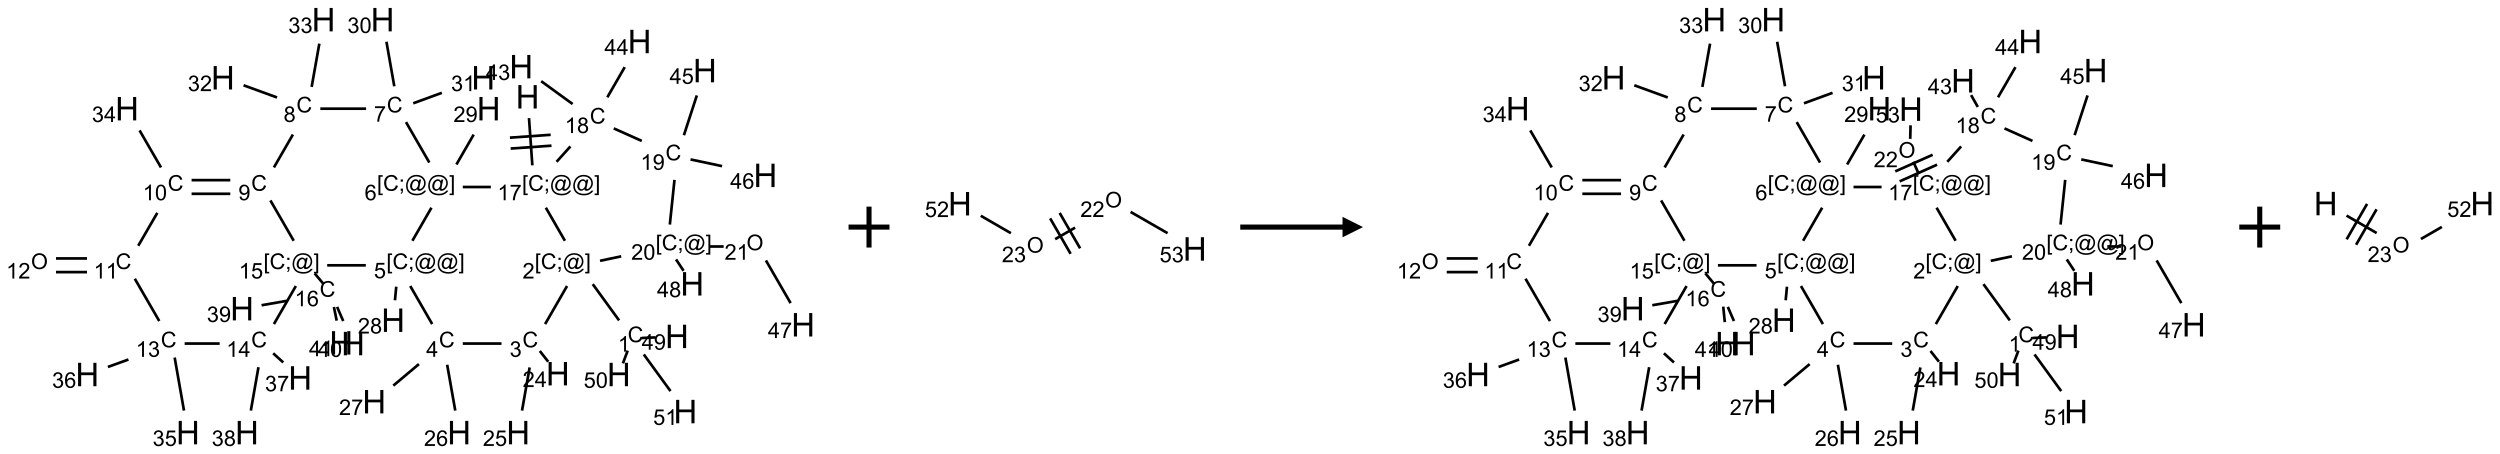 <?xml version="1.0" encoding="UTF-8"?>
<svg xmlns="http://www.w3.org/2000/svg" xmlns:xlink="http://www.w3.org/1999/xlink" width="1222" height="222" viewBox="0 0 1222 222">
<defs>
<g>
<g id="glyph-0-0">
<path d="M 2 0 L 2 -10 L 10 -10 L 10 0 Z M 2.25 -0.25 L 9.75 -0.25 L 9.75 -9.75 L 2.25 -9.75 Z M 2.25 -0.25 "/>
</g>
<g id="glyph-0-1">
<path d="M 1.281 0 L 1.281 -11.453 L 2.797 -11.453 L 2.797 -6.75 L 8.75 -6.75 L 8.75 -11.453 L 10.266 -11.453 L 10.266 0 L 8.75 0 L 8.75 -5.398 L 2.797 -5.398 L 2.797 0 Z M 1.281 0 "/>
</g>
<g id="glyph-1-0">
<path d="M 1.332 0 L 1.332 -6.668 L 6.668 -6.668 L 6.668 0 Z M 1.5 -0.168 L 6.5 -0.168 L 6.5 -6.5 L 1.5 -6.5 Z M 1.5 -0.168 "/>
</g>
<g id="glyph-1-1">
<path d="M 0.723 2.121 L 0.723 -7.637 L 2.793 -7.637 L 2.793 -6.859 L 1.66 -6.859 L 1.66 1.344 L 2.793 1.344 L 2.793 2.121 Z M 0.723 2.121 "/>
</g>
<g id="glyph-1-2">
<path d="M 6.27 -2.676 L 7.281 -2.422 C 7.07 -1.594 6.688 -0.961 6.137 -0.523 C 5.586 -0.086 4.914 0.129 4.121 0.129 C 3.297 0.129 2.629 -0.039 2.113 -0.371 C 1.598 -0.707 1.203 -1.191 0.934 -1.828 C 0.664 -2.465 0.531 -3.145 0.531 -3.875 C 0.531 -4.672 0.684 -5.363 0.988 -5.957 C 1.293 -6.547 1.723 -6.996 2.285 -7.305 C 2.844 -7.613 3.461 -7.766 4.137 -7.766 C 4.898 -7.766 5.543 -7.57 6.062 -7.184 C 6.582 -6.793 6.945 -6.246 7.152 -5.543 L 6.156 -5.309 C 5.98 -5.863 5.723 -6.266 5.387 -6.52 C 5.051 -6.773 4.625 -6.902 4.113 -6.902 C 3.527 -6.902 3.039 -6.762 2.645 -6.48 C 2.25 -6.199 1.973 -5.82 1.812 -5.348 C 1.652 -4.871 1.574 -4.383 1.574 -3.879 C 1.574 -3.23 1.668 -2.664 1.855 -2.18 C 2.047 -1.695 2.34 -1.332 2.738 -1.094 C 3.137 -0.855 3.57 -0.734 4.035 -0.734 C 4.602 -0.734 5.082 -0.898 5.473 -1.223 C 5.867 -1.551 6.133 -2.035 6.27 -2.676 Z M 6.27 -2.676 "/>
</g>
<g id="glyph-1-3">
<path d="M 0.949 -4.465 L 0.949 -5.531 L 2.016 -5.531 L 2.016 -4.465 Z M 0.949 0 L 0.949 -1.066 L 2.016 -1.066 L 2.016 0 C 2.016 0.391 1.945 0.711 1.809 0.949 C 1.668 1.191 1.449 1.379 1.145 1.512 L 0.887 1.109 C 1.082 1.023 1.23 0.895 1.324 0.727 C 1.418 0.559 1.469 0.316 1.48 0 Z M 0.949 0 "/>
</g>
<g id="glyph-1-4">
<path d="M 6.047 -0.848 C 5.82 -0.59 5.57 -0.379 5.289 -0.223 C 5.008 -0.062 4.73 0.016 4.449 0.016 C 4.141 0.016 3.84 -0.074 3.547 -0.254 C 3.254 -0.434 3.02 -0.715 2.836 -1.09 C 2.652 -1.465 2.562 -1.875 2.562 -2.324 C 2.562 -2.875 2.703 -3.43 2.988 -3.98 C 3.27 -4.535 3.621 -4.953 4.043 -5.23 C 4.461 -5.508 4.871 -5.645 5.266 -5.645 C 5.566 -5.645 5.855 -5.566 6.129 -5.41 C 6.402 -5.25 6.641 -5.012 6.84 -4.688 L 7.016 -5.496 L 7.949 -5.496 L 7.199 -2 C 7.094 -1.516 7.043 -1.246 7.043 -1.191 C 7.043 -1.098 7.078 -1.02 7.148 -0.949 C 7.219 -0.883 7.305 -0.848 7.406 -0.848 C 7.59 -0.848 7.832 -0.953 8.129 -1.168 C 8.527 -1.445 8.84 -1.816 9.07 -2.285 C 9.301 -2.75 9.418 -3.234 9.418 -3.73 C 9.418 -4.309 9.27 -4.852 8.973 -5.355 C 8.676 -5.859 8.23 -6.262 7.645 -6.562 C 7.055 -6.863 6.406 -7.016 5.691 -7.016 C 4.879 -7.016 4.137 -6.824 3.465 -6.445 C 2.793 -6.066 2.273 -5.52 1.902 -4.809 C 1.535 -4.098 1.348 -3.34 1.348 -2.527 C 1.348 -1.676 1.535 -0.941 1.902 -0.328 C 2.273 0.285 2.809 0.742 3.508 1.035 C 4.207 1.328 4.984 1.473 5.832 1.473 C 6.742 1.473 7.504 1.32 8.121 1.016 C 8.734 0.711 9.195 0.34 9.5 -0.098 L 10.441 -0.098 C 10.266 0.266 9.961 0.637 9.531 1.016 C 9.102 1.395 8.59 1.695 7.996 1.914 C 7.402 2.133 6.688 2.246 5.848 2.246 C 5.078 2.246 4.367 2.145 3.715 1.949 C 3.066 1.75 2.512 1.453 2.051 1.055 C 1.594 0.656 1.25 0.199 1.016 -0.316 C 0.723 -0.973 0.578 -1.684 0.578 -2.441 C 0.578 -3.289 0.75 -4.098 1.098 -4.863 C 1.523 -5.805 2.125 -6.527 2.902 -7.027 C 3.684 -7.527 4.629 -7.777 5.738 -7.777 C 6.602 -7.777 7.375 -7.602 8.059 -7.246 C 8.746 -6.895 9.285 -6.371 9.684 -5.672 C 10.02 -5.07 10.188 -4.418 10.188 -3.715 C 10.188 -2.707 9.832 -1.812 9.125 -1.031 C 8.492 -0.328 7.801 0.02 7.051 0.02 C 6.812 0.02 6.617 -0.016 6.473 -0.09 C 6.324 -0.16 6.215 -0.266 6.145 -0.402 C 6.102 -0.488 6.066 -0.637 6.047 -0.848 Z M 3.527 -2.262 C 3.527 -1.785 3.641 -1.414 3.863 -1.152 C 4.09 -0.887 4.348 -0.754 4.641 -0.754 C 4.836 -0.754 5.039 -0.812 5.254 -0.93 C 5.469 -1.047 5.676 -1.219 5.871 -1.449 C 6.066 -1.676 6.23 -1.969 6.355 -2.32 C 6.48 -2.672 6.543 -3.027 6.543 -3.379 C 6.543 -3.852 6.426 -4.219 6.191 -4.48 C 5.957 -4.738 5.672 -4.871 5.332 -4.871 C 5.109 -4.871 4.902 -4.812 4.707 -4.699 C 4.512 -4.586 4.32 -4.406 4.137 -4.156 C 3.953 -3.906 3.805 -3.602 3.691 -3.246 C 3.582 -2.887 3.527 -2.559 3.527 -2.262 Z M 3.527 -2.262 "/>
</g>
<g id="glyph-1-5">
<path d="M 2.27 2.121 L 0.203 2.121 L 0.203 1.344 L 1.332 1.344 L 1.332 -6.859 L 0.203 -6.859 L 0.203 -7.637 L 2.27 -7.637 Z M 2.27 2.121 "/>
</g>
<g id="glyph-1-6">
<path d="M 3.973 0 L 3.035 0 L 3.035 -5.973 C 2.809 -5.758 2.516 -5.543 2.148 -5.328 C 1.781 -5.113 1.453 -4.953 1.16 -4.844 L 1.16 -5.75 C 1.684 -5.996 2.145 -6.297 2.535 -6.645 C 2.93 -6.996 3.207 -7.336 3.371 -7.668 L 3.973 -7.668 Z M 3.973 0 "/>
</g>
<g id="glyph-1-7">
<path d="M 0.504 -6.637 L 0.504 -7.535 L 5.449 -7.535 L 5.449 -6.809 C 4.961 -6.289 4.48 -5.602 4.004 -4.746 C 3.527 -3.887 3.156 -3.004 2.895 -2.098 C 2.707 -1.461 2.59 -0.762 2.535 0 L 1.574 0 C 1.582 -0.602 1.703 -1.328 1.926 -2.176 C 2.152 -3.027 2.477 -3.848 2.898 -4.637 C 3.32 -5.426 3.77 -6.094 4.246 -6.637 Z M 0.504 -6.637 "/>
</g>
<g id="glyph-1-8">
<path d="M 5.371 -0.902 L 5.371 0 L 0.324 0 C 0.316 -0.227 0.352 -0.441 0.434 -0.652 C 0.562 -0.996 0.766 -1.332 1.051 -1.668 C 1.332 -2 1.742 -2.387 2.277 -2.824 C 3.105 -3.504 3.668 -4.043 3.957 -4.441 C 4.25 -4.84 4.395 -5.215 4.395 -5.566 C 4.395 -5.938 4.262 -6.254 3.996 -6.508 C 3.73 -6.762 3.387 -6.891 2.957 -6.891 C 2.508 -6.891 2.145 -6.754 1.875 -6.484 C 1.605 -6.215 1.469 -5.84 1.465 -5.359 L 0.5 -5.457 C 0.566 -6.176 0.812 -6.727 1.246 -7.102 C 1.676 -7.477 2.254 -7.668 2.98 -7.668 C 3.711 -7.668 4.293 -7.465 4.719 -7.059 C 5.145 -6.652 5.359 -6.148 5.359 -5.547 C 5.359 -5.242 5.297 -4.941 5.172 -4.645 C 5.047 -4.352 4.84 -4.039 4.551 -3.715 C 4.262 -3.387 3.777 -2.938 3.105 -2.371 C 2.543 -1.898 2.18 -1.578 2.02 -1.41 C 1.859 -1.242 1.73 -1.07 1.625 -0.902 Z M 5.371 -0.902 "/>
</g>
<g id="glyph-1-9">
<path d="M 3.449 0 L 3.449 -1.828 L 0.137 -1.828 L 0.137 -2.688 L 3.621 -7.637 L 4.387 -7.637 L 4.387 -2.688 L 5.418 -2.688 L 5.418 -1.828 L 4.387 -1.828 L 4.387 0 Z M 3.449 -2.688 L 3.449 -6.129 L 1.059 -2.688 Z M 3.449 -2.688 "/>
</g>
<g id="glyph-1-10">
<path d="M 0.582 -1.766 L 1.484 -1.848 C 1.562 -1.426 1.707 -1.117 1.922 -0.926 C 2.137 -0.734 2.414 -0.641 2.75 -0.641 C 3.039 -0.641 3.289 -0.707 3.508 -0.84 C 3.727 -0.973 3.902 -1.148 4.043 -1.367 C 4.18 -1.586 4.297 -1.887 4.391 -2.262 C 4.484 -2.637 4.531 -3.016 4.531 -3.406 C 4.531 -3.449 4.531 -3.512 4.527 -3.594 C 4.34 -3.297 4.082 -3.055 3.758 -2.867 C 3.434 -2.68 3.082 -2.59 2.703 -2.59 C 2.07 -2.59 1.535 -2.816 1.098 -3.277 C 0.66 -3.734 0.441 -4.34 0.441 -5.09 C 0.441 -5.863 0.672 -6.484 1.129 -6.957 C 1.586 -7.43 2.156 -7.668 2.844 -7.668 C 3.34 -7.668 3.793 -7.531 4.207 -7.266 C 4.617 -7 4.93 -6.617 5.145 -6.121 C 5.355 -5.629 5.465 -4.91 5.465 -3.973 C 5.465 -2.996 5.359 -2.223 5.145 -1.645 C 4.934 -1.066 4.617 -0.625 4.199 -0.324 C 3.781 -0.02 3.293 0.129 2.73 0.129 C 2.133 0.129 1.645 -0.035 1.266 -0.367 C 0.887 -0.699 0.66 -1.164 0.582 -1.766 Z M 4.422 -5.137 C 4.422 -5.676 4.277 -6.102 3.992 -6.418 C 3.707 -6.734 3.359 -6.891 2.957 -6.891 C 2.543 -6.891 2.18 -6.719 1.871 -6.379 C 1.562 -6.039 1.406 -5.598 1.406 -5.059 C 1.406 -4.57 1.555 -4.176 1.848 -3.871 C 2.141 -3.566 2.5 -3.418 2.934 -3.418 C 3.367 -3.418 3.723 -3.57 4.004 -3.871 C 4.281 -4.176 4.422 -4.598 4.422 -5.137 Z M 4.422 -5.137 "/>
</g>
<g id="glyph-1-11">
<path d="M 0.441 -2 L 1.426 -2.082 C 1.5 -1.605 1.668 -1.242 1.934 -1.004 C 2.199 -0.762 2.52 -0.641 2.895 -0.641 C 3.348 -0.641 3.73 -0.812 4.043 -1.152 C 4.355 -1.492 4.512 -1.941 4.512 -2.504 C 4.512 -3.039 4.359 -3.461 4.059 -3.77 C 3.758 -4.078 3.367 -4.234 2.879 -4.234 C 2.578 -4.234 2.305 -4.164 2.062 -4.027 C 1.82 -3.891 1.629 -3.715 1.488 -3.496 L 0.609 -3.609 L 1.348 -7.531 L 5.145 -7.531 L 5.145 -6.637 L 2.098 -6.637 L 1.688 -4.582 C 2.145 -4.902 2.625 -5.062 3.129 -5.062 C 3.797 -5.062 4.359 -4.832 4.816 -4.371 C 5.277 -3.91 5.504 -3.312 5.504 -2.59 C 5.504 -1.898 5.305 -1.301 4.902 -0.797 C 4.41 -0.18 3.742 0.129 2.895 0.129 C 2.199 0.129 1.633 -0.062 1.195 -0.453 C 0.758 -0.844 0.504 -1.359 0.441 -2 Z M 0.441 -2 "/>
</g>
<g id="glyph-1-12">
<path d="M 0.441 -3.766 C 0.441 -4.668 0.535 -5.395 0.723 -5.945 C 0.906 -6.496 1.184 -6.922 1.551 -7.219 C 1.918 -7.516 2.375 -7.668 2.934 -7.668 C 3.344 -7.668 3.703 -7.586 4.012 -7.418 C 4.32 -7.254 4.574 -7.016 4.777 -6.707 C 4.977 -6.395 5.137 -6.016 5.25 -5.57 C 5.363 -5.125 5.422 -4.523 5.422 -3.766 C 5.422 -2.871 5.328 -2.148 5.145 -1.598 C 4.961 -1.047 4.688 -0.621 4.32 -0.32 C 3.953 -0.02 3.492 0.129 2.934 0.129 C 2.195 0.129 1.617 -0.133 1.199 -0.66 C 0.695 -1.297 0.441 -2.332 0.441 -3.766 Z M 1.406 -3.766 C 1.406 -2.512 1.555 -1.68 1.848 -1.262 C 2.141 -0.848 2.5 -0.641 2.934 -0.641 C 3.363 -0.641 3.727 -0.848 4.02 -1.266 C 4.312 -1.684 4.457 -2.516 4.457 -3.766 C 4.457 -5.023 4.312 -5.859 4.02 -6.27 C 3.727 -6.684 3.359 -6.891 2.922 -6.891 C 2.492 -6.891 2.148 -6.707 1.891 -6.344 C 1.566 -5.879 1.406 -5.02 1.406 -3.766 Z M 1.406 -3.766 "/>
</g>
<g id="glyph-1-13">
<path d="M 0.449 -2.016 L 1.387 -2.141 C 1.492 -1.609 1.676 -1.227 1.934 -0.992 C 2.191 -0.758 2.508 -0.641 2.879 -0.641 C 3.32 -0.641 3.695 -0.793 3.996 -1.098 C 4.301 -1.402 4.453 -1.781 4.453 -2.234 C 4.453 -2.664 4.312 -3.02 4.031 -3.301 C 3.75 -3.578 3.391 -3.719 2.957 -3.719 C 2.781 -3.719 2.562 -3.684 2.297 -3.613 L 2.402 -4.438 C 2.465 -4.43 2.516 -4.426 2.551 -4.426 C 2.949 -4.426 3.312 -4.531 3.629 -4.738 C 3.949 -4.949 4.109 -5.27 4.109 -5.703 C 4.109 -6.047 3.992 -6.332 3.762 -6.559 C 3.527 -6.785 3.227 -6.895 2.859 -6.895 C 2.496 -6.895 2.191 -6.781 1.949 -6.551 C 1.707 -6.324 1.547 -5.98 1.48 -5.52 L 0.543 -5.688 C 0.656 -6.316 0.918 -6.805 1.324 -7.148 C 1.73 -7.492 2.234 -7.668 2.84 -7.668 C 3.254 -7.668 3.641 -7.578 3.988 -7.398 C 4.34 -7.219 4.609 -6.977 4.793 -6.668 C 4.98 -6.359 5.074 -6.031 5.074 -5.684 C 5.074 -5.352 4.984 -5.051 4.809 -4.781 C 4.629 -4.512 4.367 -4.297 4.02 -4.137 C 4.473 -4.031 4.824 -3.816 5.074 -3.488 C 5.324 -3.16 5.449 -2.75 5.449 -2.254 C 5.449 -1.59 5.203 -1.023 4.719 -0.559 C 4.234 -0.098 3.617 0.137 2.875 0.137 C 2.203 0.137 1.648 -0.062 1.207 -0.465 C 0.762 -0.863 0.512 -1.379 0.449 -2.016 Z M 0.449 -2.016 "/>
</g>
<g id="glyph-1-14">
<path d="M 5.309 -5.766 L 4.375 -5.691 C 4.293 -6.059 4.172 -6.328 4.02 -6.496 C 3.766 -6.762 3.453 -6.895 3.082 -6.895 C 2.785 -6.895 2.523 -6.812 2.297 -6.645 C 2 -6.43 1.77 -6.117 1.598 -5.703 C 1.43 -5.289 1.34 -4.703 1.332 -3.938 C 1.559 -4.281 1.836 -4.535 2.16 -4.703 C 2.488 -4.871 2.828 -4.953 3.188 -4.953 C 3.812 -4.953 4.344 -4.723 4.785 -4.262 C 5.223 -3.801 5.441 -3.207 5.441 -2.48 C 5.441 -2 5.34 -1.555 5.133 -1.145 C 4.926 -0.73 4.641 -0.418 4.281 -0.199 C 3.922 0.02 3.512 0.129 3.051 0.129 C 2.27 0.129 1.633 -0.156 1.141 -0.73 C 0.648 -1.305 0.402 -2.254 0.402 -3.574 C 0.402 -5.051 0.672 -6.121 1.219 -6.793 C 1.695 -7.375 2.336 -7.668 3.141 -7.668 C 3.742 -7.668 4.234 -7.5 4.617 -7.16 C 5 -6.824 5.23 -6.359 5.309 -5.766 Z M 1.48 -2.473 C 1.48 -2.152 1.547 -1.844 1.684 -1.547 C 1.82 -1.25 2.016 -1.027 2.262 -0.871 C 2.508 -0.719 2.766 -0.641 3.035 -0.641 C 3.434 -0.641 3.773 -0.801 4.059 -1.121 C 4.344 -1.441 4.484 -1.875 4.484 -2.422 C 4.484 -2.949 4.344 -3.367 4.062 -3.668 C 3.781 -3.973 3.426 -4.125 3 -4.125 C 2.578 -4.125 2.219 -3.973 1.922 -3.668 C 1.625 -3.363 1.48 -2.969 1.48 -2.473 Z M 1.48 -2.473 "/>
</g>
<g id="glyph-1-15">
<path d="M 1.887 -4.141 C 1.496 -4.281 1.207 -4.484 1.02 -4.75 C 0.832 -5.016 0.738 -5.328 0.738 -5.699 C 0.738 -6.254 0.938 -6.719 1.34 -7.098 C 1.738 -7.477 2.27 -7.668 2.934 -7.668 C 3.598 -7.668 4.137 -7.473 4.543 -7.086 C 4.949 -6.699 5.152 -6.227 5.152 -5.672 C 5.152 -5.316 5.059 -5.008 4.871 -4.746 C 4.688 -4.484 4.406 -4.281 4.027 -4.141 C 4.496 -3.988 4.852 -3.742 5.098 -3.402 C 5.34 -3.062 5.465 -2.656 5.465 -2.184 C 5.465 -1.531 5.234 -0.98 4.77 -0.535 C 4.309 -0.09 3.703 0.129 2.949 0.129 C 2.195 0.129 1.586 -0.094 1.125 -0.539 C 0.664 -0.984 0.434 -1.543 0.434 -2.207 C 0.434 -2.703 0.559 -3.121 0.809 -3.457 C 1.062 -3.793 1.422 -4.02 1.887 -4.141 Z M 1.699 -5.73 C 1.699 -5.367 1.812 -5.074 2.047 -4.844 C 2.281 -4.613 2.582 -4.5 2.953 -4.5 C 3.312 -4.5 3.609 -4.613 3.84 -4.84 C 4.07 -5.066 4.188 -5.348 4.188 -5.676 C 4.188 -6.02 4.07 -6.309 3.832 -6.543 C 3.594 -6.777 3.297 -6.895 2.941 -6.895 C 2.586 -6.895 2.289 -6.781 2.051 -6.551 C 1.816 -6.324 1.699 -6.047 1.699 -5.73 Z M 1.395 -2.203 C 1.395 -1.938 1.461 -1.676 1.586 -1.426 C 1.711 -1.176 1.902 -0.984 2.152 -0.848 C 2.402 -0.711 2.672 -0.641 2.957 -0.641 C 3.406 -0.641 3.777 -0.785 4.066 -1.074 C 4.359 -1.363 4.504 -1.727 4.504 -2.172 C 4.504 -2.625 4.355 -2.996 4.055 -3.293 C 3.754 -3.586 3.379 -3.734 2.926 -3.734 C 2.484 -3.734 2.121 -3.59 1.832 -3.297 C 1.543 -3.004 1.395 -2.641 1.395 -2.203 Z M 1.395 -2.203 "/>
</g>
<g id="glyph-1-16">
<path d="M 0.516 -3.719 C 0.516 -4.984 0.855 -5.977 1.535 -6.695 C 2.215 -7.414 3.094 -7.77 4.172 -7.77 C 4.875 -7.77 5.512 -7.602 6.078 -7.266 C 6.645 -6.93 7.074 -6.461 7.371 -5.855 C 7.668 -5.254 7.816 -4.57 7.816 -3.809 C 7.816 -3.035 7.66 -2.34 7.348 -1.73 C 7.035 -1.117 6.594 -0.656 6.02 -0.34 C 5.449 -0.027 4.828 0.129 4.168 0.129 C 3.449 0.129 2.805 -0.043 2.238 -0.391 C 1.672 -0.738 1.246 -1.211 0.953 -1.812 C 0.66 -2.414 0.516 -3.047 0.516 -3.719 Z M 1.559 -3.703 C 1.559 -2.781 1.805 -2.059 2.301 -1.527 C 2.793 -1 3.414 -0.734 4.16 -0.734 C 4.922 -0.734 5.547 -1 6.039 -1.535 C 6.531 -2.07 6.777 -2.828 6.777 -3.812 C 6.777 -4.434 6.672 -4.977 6.461 -5.441 C 6.25 -5.902 5.945 -6.262 5.539 -6.52 C 5.133 -6.773 4.68 -6.902 4.176 -6.902 C 3.461 -6.902 2.848 -6.656 2.332 -6.164 C 1.816 -5.672 1.559 -4.852 1.559 -3.703 Z M 1.559 -3.703 "/>
</g>
</g>
</defs>
<path fill="none" stroke-width="0.033" stroke-linecap="butt" stroke-linejoin="miter" stroke="rgb(0%, 0%, 0%)" stroke-opacity="1" stroke-miterlimit="10" d="M 6.017 1.203 L 6.058 1.78 " transform="matrix(40, 0, 0, 40, 17.891, 9.609)"/>
<path fill="none" stroke-width="0.033" stroke-linecap="butt" stroke-linejoin="miter" stroke="rgb(0%, 0%, 0%)" stroke-opacity="1" stroke-miterlimit="10" d="M 5.793 1.575 L 6.292 1.54 " transform="matrix(40, 0, 0, 40, 17.891, 9.609)"/>
<path fill="none" stroke-width="0.033" stroke-linecap="butt" stroke-linejoin="miter" stroke="rgb(0%, 0%, 0%)" stroke-opacity="1" stroke-miterlimit="10" d="M 5.784 1.442 L 6.282 1.407 " transform="matrix(40, 0, 0, 40, 17.891, 9.609)"/>
<path fill="none" stroke-width="0.033" stroke-linecap="butt" stroke-linejoin="miter" stroke="rgb(0%, 0%, 0%)" stroke-opacity="1" stroke-miterlimit="10" d="M 6.223 2.298 L 6.456 2.702 " transform="matrix(40, 0, 0, 40, 17.891, 9.609)"/>
<path fill="none" stroke-width="0.033" stroke-linecap="butt" stroke-linejoin="miter" stroke="rgb(0%, 0%, 0%)" stroke-opacity="1" stroke-miterlimit="10" d="M 6.796 3.232 L 7.118 3.675 " transform="matrix(40, 0, 0, 40, 17.891, 9.609)"/>
<path fill="none" stroke-width="0.033" stroke-linecap="butt" stroke-linejoin="miter" stroke="rgb(0%, 0%, 0%)" stroke-opacity="1" stroke-miterlimit="10" d="M 7.395 3.89 L 7.562 3.883 " transform="matrix(40, 0, 0, 40, 17.891, 9.609)"/>
<path fill="none" stroke-width="0.033" stroke-linecap="butt" stroke-linejoin="miter" stroke="rgb(0%, 0%, 0%)" stroke-opacity="1" stroke-miterlimit="10" d="M 7.223 4.044 L 7.165 4.2 " transform="matrix(40, 0, 0, 40, 17.891, 9.609)"/>
<path fill="none" stroke-width="0.033" stroke-linecap="butt" stroke-linejoin="miter" stroke="rgb(0%, 0%, 0%)" stroke-opacity="1" stroke-miterlimit="10" d="M 7.42 4.091 L 7.746 4.539 " transform="matrix(40, 0, 0, 40, 17.891, 9.609)"/>
<path fill="none" stroke-width="0.033" stroke-linecap="butt" stroke-linejoin="miter" stroke="rgb(0%, 0%, 0%)" stroke-opacity="1" stroke-miterlimit="10" d="M 6.482 3.255 L 6.214 3.72 " transform="matrix(40, 0, 0, 40, 17.891, 9.609)"/>
<path fill="none" stroke-width="0.033" stroke-linecap="butt" stroke-linejoin="miter" stroke="rgb(0%, 0%, 0%)" stroke-opacity="1" stroke-miterlimit="10" d="M 6.149 4.049 L 6.252 4.18 " transform="matrix(40, 0, 0, 40, 17.891, 9.609)"/>
<path fill="none" stroke-width="0.033" stroke-linecap="butt" stroke-linejoin="miter" stroke="rgb(0%, 0%, 0%)" stroke-opacity="1" stroke-miterlimit="10" d="M 6.025 4.25 L 5.932 4.777 " transform="matrix(40, 0, 0, 40, 17.891, 9.609)"/>
<path fill="none" stroke-width="0.033" stroke-linecap="butt" stroke-linejoin="miter" stroke="rgb(0%, 0%, 0%)" stroke-opacity="1" stroke-miterlimit="10" d="M 5.681 3.958 L 5.208 3.958 " transform="matrix(40, 0, 0, 40, 17.891, 9.609)"/>
<path fill="none" stroke-width="0.033" stroke-linecap="butt" stroke-linejoin="miter" stroke="rgb(0%, 0%, 0%)" stroke-opacity="1" stroke-miterlimit="10" d="M 5.017 4.217 L 5.116 4.777 " transform="matrix(40, 0, 0, 40, 17.891, 9.609)"/>
<path fill="none" stroke-width="0.033" stroke-linecap="butt" stroke-linejoin="miter" stroke="rgb(0%, 0%, 0%)" stroke-opacity="1" stroke-miterlimit="10" d="M 4.672 4.209 L 4.359 4.472 " transform="matrix(40, 0, 0, 40, 17.891, 9.609)"/>
<path fill="none" stroke-width="0.033" stroke-linecap="butt" stroke-linejoin="miter" stroke="rgb(0%, 0%, 0%)" stroke-opacity="1" stroke-miterlimit="10" d="M 4.834 3.72 L 4.566 3.255 " transform="matrix(40, 0, 0, 40, 17.891, 9.609)"/>
<path fill="none" stroke-width="0.033" stroke-linecap="butt" stroke-linejoin="miter" stroke="rgb(0%, 0%, 0%)" stroke-opacity="1" stroke-miterlimit="10" d="M 4.395 3.263 L 4.379 3.429 " transform="matrix(40, 0, 0, 40, 17.891, 9.609)"/>
<path fill="none" stroke-width="0.033" stroke-linecap="butt" stroke-linejoin="miter" stroke="rgb(0%, 0%, 0%)" stroke-opacity="1" stroke-miterlimit="10" d="M 4.592 2.702 L 4.825 2.298 " transform="matrix(40, 0, 0, 40, 17.891, 9.609)"/>
<path fill="none" stroke-width="0.033" stroke-linecap="butt" stroke-linejoin="miter" stroke="rgb(0%, 0%, 0%)" stroke-opacity="1" stroke-miterlimit="10" d="M 5.208 2.045 L 5.551 2.045 " transform="matrix(40, 0, 0, 40, 17.891, 9.609)"/>
<path fill="none" stroke-width="0.033" stroke-linecap="butt" stroke-linejoin="miter" stroke="rgb(0%, 0%, 0%)" stroke-opacity="1" stroke-miterlimit="10" d="M 5.13 1.77 L 5.341 1.405 " transform="matrix(40, 0, 0, 40, 17.891, 9.609)"/>
<path fill="none" stroke-width="0.033" stroke-linecap="butt" stroke-linejoin="miter" stroke="rgb(0%, 0%, 0%)" stroke-opacity="1" stroke-miterlimit="10" d="M 4.799 1.746 L 4.514 1.252 " transform="matrix(40, 0, 0, 40, 17.891, 9.609)"/>
<path fill="none" stroke-width="0.033" stroke-linecap="butt" stroke-linejoin="miter" stroke="rgb(0%, 0%, 0%)" stroke-opacity="1" stroke-miterlimit="10" d="M 4.371 0.814 L 4.275 0.27 " transform="matrix(40, 0, 0, 40, 17.891, 9.609)"/>
<path fill="none" stroke-width="0.033" stroke-linecap="butt" stroke-linejoin="miter" stroke="rgb(0%, 0%, 0%)" stroke-opacity="1" stroke-miterlimit="10" d="M 4.602 1.022 L 4.952 0.894 " transform="matrix(40, 0, 0, 40, 17.891, 9.609)"/>
<path fill="none" stroke-width="0.033" stroke-linecap="butt" stroke-linejoin="miter" stroke="rgb(0%, 0%, 0%)" stroke-opacity="1" stroke-miterlimit="10" d="M 4.026 1.088 L 3.467 1.088 " transform="matrix(40, 0, 0, 40, 17.891, 9.609)"/>
<path fill="none" stroke-width="0.033" stroke-linecap="butt" stroke-linejoin="miter" stroke="rgb(0%, 0%, 0%)" stroke-opacity="1" stroke-miterlimit="10" d="M 2.938 0.951 L 2.529 0.802 " transform="matrix(40, 0, 0, 40, 17.891, 9.609)"/>
<path fill="none" stroke-width="0.033" stroke-linecap="butt" stroke-linejoin="miter" stroke="rgb(0%, 0%, 0%)" stroke-opacity="1" stroke-miterlimit="10" d="M 3.361 0.822 L 3.455 0.293 " transform="matrix(40, 0, 0, 40, 17.891, 9.609)"/>
<path fill="none" stroke-width="0.033" stroke-linecap="butt" stroke-linejoin="miter" stroke="rgb(0%, 0%, 0%)" stroke-opacity="1" stroke-miterlimit="10" d="M 3.132 1.404 L 2.9 1.806 " transform="matrix(40, 0, 0, 40, 17.891, 9.609)"/>
<path fill="none" stroke-width="0.033" stroke-linecap="butt" stroke-linejoin="miter" stroke="rgb(0%, 0%, 0%)" stroke-opacity="1" stroke-miterlimit="10" d="M 2.367 1.961 L 1.894 1.961 " transform="matrix(40, 0, 0, 40, 17.891, 9.609)"/>
<path fill="none" stroke-width="0.033" stroke-linecap="butt" stroke-linejoin="miter" stroke="rgb(0%, 0%, 0%)" stroke-opacity="1" stroke-miterlimit="10" d="M 2.367 2.128 L 1.894 2.128 " transform="matrix(40, 0, 0, 40, 17.891, 9.609)"/>
<path fill="none" stroke-width="0.033" stroke-linecap="butt" stroke-linejoin="miter" stroke="rgb(0%, 0%, 0%)" stroke-opacity="1" stroke-miterlimit="10" d="M 1.52 1.806 L 1.258 1.353 " transform="matrix(40, 0, 0, 40, 17.891, 9.609)"/>
<path fill="none" stroke-width="0.033" stroke-linecap="butt" stroke-linejoin="miter" stroke="rgb(0%, 0%, 0%)" stroke-opacity="1" stroke-miterlimit="10" d="M 1.475 2.361 L 1.242 2.763 " transform="matrix(40, 0, 0, 40, 17.891, 9.609)"/>
<path fill="none" stroke-width="0.033" stroke-linecap="butt" stroke-linejoin="miter" stroke="rgb(0%, 0%, 0%)" stroke-opacity="1" stroke-miterlimit="10" d="M 0.616 2.918 L 0.237 2.918 " transform="matrix(40, 0, 0, 40, 17.891, 9.609)"/>
<path fill="none" stroke-width="0.033" stroke-linecap="butt" stroke-linejoin="miter" stroke="rgb(0%, 0%, 0%)" stroke-opacity="1" stroke-miterlimit="10" d="M 0.616 3.085 L 0.237 3.085 " transform="matrix(40, 0, 0, 40, 17.891, 9.609)"/>
<path fill="none" stroke-width="0.033" stroke-linecap="butt" stroke-linejoin="miter" stroke="rgb(0%, 0%, 0%)" stroke-opacity="1" stroke-miterlimit="10" d="M 1.2 3.166 L 1.499 3.683 " transform="matrix(40, 0, 0, 40, 17.891, 9.609)"/>
<path fill="none" stroke-width="0.033" stroke-linecap="butt" stroke-linejoin="miter" stroke="rgb(0%, 0%, 0%)" stroke-opacity="1" stroke-miterlimit="10" d="M 1.687 4.129 L 1.801 4.777 " transform="matrix(40, 0, 0, 40, 17.891, 9.609)"/>
<path fill="none" stroke-width="0.033" stroke-linecap="butt" stroke-linejoin="miter" stroke="rgb(0%, 0%, 0%)" stroke-opacity="1" stroke-miterlimit="10" d="M 1.122 4.153 L 0.871 4.244 " transform="matrix(40, 0, 0, 40, 17.891, 9.609)"/>
<path fill="none" stroke-width="0.033" stroke-linecap="butt" stroke-linejoin="miter" stroke="rgb(0%, 0%, 0%)" stroke-opacity="1" stroke-miterlimit="10" d="M 1.809 3.958 L 2.237 3.958 " transform="matrix(40, 0, 0, 40, 17.891, 9.609)"/>
<path fill="none" stroke-width="0.033" stroke-linecap="butt" stroke-linejoin="miter" stroke="rgb(0%, 0%, 0%)" stroke-opacity="1" stroke-miterlimit="10" d="M 2.891 4.077 L 3.014 4.189 " transform="matrix(40, 0, 0, 40, 17.891, 9.609)"/>
<path fill="none" stroke-width="0.033" stroke-linecap="butt" stroke-linejoin="miter" stroke="rgb(0%, 0%, 0%)" stroke-opacity="1" stroke-miterlimit="10" d="M 2.711 4.247 L 2.618 4.777 " transform="matrix(40, 0, 0, 40, 17.891, 9.609)"/>
<path fill="none" stroke-width="0.033" stroke-linecap="butt" stroke-linejoin="miter" stroke="rgb(0%, 0%, 0%)" stroke-opacity="1" stroke-miterlimit="10" d="M 2.9 3.72 L 3.168 3.255 " transform="matrix(40, 0, 0, 40, 17.891, 9.609)"/>
<path fill="none" stroke-width="0.033" stroke-linecap="butt" stroke-linejoin="miter" stroke="rgb(0%, 0%, 0%)" stroke-opacity="1" stroke-miterlimit="10" d="M 3.551 3.002 L 4.023 3.002 " transform="matrix(40, 0, 0, 40, 17.891, 9.609)"/>
<path fill="none" stroke-width="0.033" stroke-linecap="butt" stroke-linejoin="miter" stroke="rgb(0%, 0%, 0%)" stroke-opacity="1" stroke-miterlimit="10" d="M 3.142 2.702 L 2.857 2.209 " transform="matrix(40, 0, 0, 40, 17.891, 9.609)"/>
<path fill="none" stroke-width="0.033" stroke-linecap="butt" stroke-linejoin="miter" stroke="rgb(0%, 0%, 0%)" stroke-opacity="1" stroke-miterlimit="10" d="M 3.398 3.101 L 3.505 3.229 " transform="matrix(40, 0, 0, 40, 17.891, 9.609)"/>
<path fill="none" stroke-width="0.033" stroke-linecap="butt" stroke-linejoin="miter" stroke="rgb(0%, 0%, 0%)" stroke-opacity="1" stroke-miterlimit="10" d="M 3.057 3.436 L 2.749 3.49 " transform="matrix(40, 0, 0, 40, 17.891, 9.609)"/>
<path fill="none" stroke-width="0.033" stroke-linecap="butt" stroke-linejoin="miter" stroke="rgb(0%, 0%, 0%)" stroke-opacity="1" stroke-miterlimit="10" d="M 3.672 3.51 L 3.747 3.683 " transform="matrix(40, 0, 0, 40, 17.891, 9.609)"/>
<path fill="none" stroke-width="0.033" stroke-linecap="butt" stroke-linejoin="miter" stroke="rgb(0%, 0%, 0%)" stroke-opacity="1" stroke-miterlimit="10" d="M 3.633 3.511 L 3.667 3.678 " transform="matrix(40, 0, 0, 40, 17.891, 9.609)"/>
<path fill="none" stroke-width="0.033" stroke-linecap="butt" stroke-linejoin="miter" stroke="rgb(0%, 0%, 0%)" stroke-opacity="1" stroke-miterlimit="10" d="M 6.885 2.947 L 7.144 2.892 " transform="matrix(40, 0, 0, 40, 17.891, 9.609)"/>
<path fill="none" stroke-width="0.033" stroke-linecap="butt" stroke-linejoin="miter" stroke="rgb(0%, 0%, 0%)" stroke-opacity="1" stroke-miterlimit="10" d="M 8.229 2.772 L 8.396 2.772 " transform="matrix(40, 0, 0, 40, 17.891, 9.609)"/>
<path fill="none" stroke-width="0.033" stroke-linecap="butt" stroke-linejoin="miter" stroke="rgb(0%, 0%, 0%)" stroke-opacity="1" stroke-miterlimit="10" d="M 8.912 2.942 L 9.214 3.464 " transform="matrix(40, 0, 0, 40, 17.891, 9.609)"/>
<path fill="none" stroke-width="0.033" stroke-linecap="butt" stroke-linejoin="miter" stroke="rgb(0%, 0%, 0%)" stroke-opacity="1" stroke-miterlimit="10" d="M 7.814 2.93 L 7.906 3.069 " transform="matrix(40, 0, 0, 40, 17.891, 9.609)"/>
<path fill="none" stroke-width="0.033" stroke-linecap="butt" stroke-linejoin="miter" stroke="rgb(0%, 0%, 0%)" stroke-opacity="1" stroke-miterlimit="10" d="M 7.738 2.504 L 7.795 1.958 " transform="matrix(40, 0, 0, 40, 17.891, 9.609)"/>
<path fill="none" stroke-width="0.033" stroke-linecap="butt" stroke-linejoin="miter" stroke="rgb(0%, 0%, 0%)" stroke-opacity="1" stroke-miterlimit="10" d="M 7.91 1.412 L 8.068 0.926 " transform="matrix(40, 0, 0, 40, 17.891, 9.609)"/>
<path fill="none" stroke-width="0.033" stroke-linecap="butt" stroke-linejoin="miter" stroke="rgb(0%, 0%, 0%)" stroke-opacity="1" stroke-miterlimit="10" d="M 7.991 1.708 L 8.376 1.79 " transform="matrix(40, 0, 0, 40, 17.891, 9.609)"/>
<path fill="none" stroke-width="0.033" stroke-linecap="butt" stroke-linejoin="miter" stroke="rgb(0%, 0%, 0%)" stroke-opacity="1" stroke-miterlimit="10" d="M 7.395 1.482 L 7.053 1.329 " transform="matrix(40, 0, 0, 40, 17.891, 9.609)"/>
<path fill="none" stroke-width="0.033" stroke-linecap="butt" stroke-linejoin="miter" stroke="rgb(0%, 0%, 0%)" stroke-opacity="1" stroke-miterlimit="10" d="M 6.523 1.549 L 6.354 1.737 " transform="matrix(40, 0, 0, 40, 17.891, 9.609)"/>
<path fill="none" stroke-width="0.033" stroke-linecap="butt" stroke-linejoin="miter" stroke="rgb(0%, 0%, 0%)" stroke-opacity="1" stroke-miterlimit="10" d="M 6.55 1.031 L 6.166 0.752 " transform="matrix(40, 0, 0, 40, 17.891, 9.609)"/>
<path fill="none" stroke-width="0.033" stroke-linecap="butt" stroke-linejoin="miter" stroke="rgb(0%, 0%, 0%)" stroke-opacity="1" stroke-miterlimit="10" d="M 6.974 0.949 L 7.187 0.58 " transform="matrix(40, 0, 0, 40, 17.891, 9.609)"/>
<g fill="rgb(0%, 0%, 0%)" fill-opacity="1">
<use xlink:href="#glyph-0-1" x="252.09" y="53.043"/>
</g>
<g fill="rgb(0%, 0%, 0%)" fill-opacity="1">
<use xlink:href="#glyph-1-1" x="255.156" y="93.254"/>
<use xlink:href="#glyph-1-2" x="258.12" y="93.254"/>
<use xlink:href="#glyph-1-3" x="265.823" y="93.254"/>
<use xlink:href="#glyph-1-4" x="268.786" y="93.254"/>
<use xlink:href="#glyph-1-4" x="279.615" y="93.254"/>
<use xlink:href="#glyph-1-5" x="290.443" y="93.254"/>
</g>
<g fill="rgb(0%, 0%, 0%)" fill-opacity="1">
<use xlink:href="#glyph-1-6" x="243.168" y="97.883"/>
<use xlink:href="#glyph-1-7" x="249.1" y="97.883"/>
</g>
<g fill="rgb(0%, 0%, 0%)" fill-opacity="1">
<use xlink:href="#glyph-1-1" x="261.371" y="131.523"/>
<use xlink:href="#glyph-1-2" x="264.335" y="131.523"/>
<use xlink:href="#glyph-1-3" x="272.038" y="131.523"/>
<use xlink:href="#glyph-1-4" x="275.001" y="131.523"/>
<use xlink:href="#glyph-1-5" x="285.829" y="131.523"/>
</g>
<g fill="rgb(0%, 0%, 0%)" fill-opacity="1">
<use xlink:href="#glyph-1-8" x="255.395" y="136.152"/>
</g>
<g fill="rgb(0%, 0%, 0%)" fill-opacity="1">
<use xlink:href="#glyph-1-2" x="306.797" y="167.27"/>
</g>
<g fill="rgb(0%, 0%, 0%)" fill-opacity="1">
<use xlink:href="#glyph-1-6" x="302.02" y="171.902"/>
</g>
<g fill="rgb(0%, 0%, 0%)" fill-opacity="1">
<use xlink:href="#glyph-0-1" x="325.113" y="170.16"/>
</g>
<g fill="rgb(0%, 0%, 0%)" fill-opacity="1">
<use xlink:href="#glyph-1-9" x="313.664" y="170.953"/>
<use xlink:href="#glyph-1-10" x="319.596" y="170.953"/>
</g>
<g fill="rgb(0%, 0%, 0%)" fill-opacity="1">
<use xlink:href="#glyph-0-1" x="296.699" y="188.785"/>
</g>
<g fill="rgb(0%, 0%, 0%)" fill-opacity="1">
<use xlink:href="#glyph-1-11" x="285.289" y="189.578"/>
<use xlink:href="#glyph-1-12" x="291.221" y="189.578"/>
</g>
<g fill="rgb(0%, 0%, 0%)" fill-opacity="1">
<use xlink:href="#glyph-0-1" x="329.219" y="206.902"/>
</g>
<g fill="rgb(0%, 0%, 0%)" fill-opacity="1">
<use xlink:href="#glyph-1-11" x="319.258" y="207.695"/>
<use xlink:href="#glyph-1-6" x="325.19" y="207.695"/>
</g>
<g fill="rgb(0%, 0%, 0%)" fill-opacity="1">
<use xlink:href="#glyph-1-2" x="255.352" y="169.789"/>
</g>
<g fill="rgb(0%, 0%, 0%)" fill-opacity="1">
<use xlink:href="#glyph-1-13" x="249.102" y="174.422"/>
</g>
<g fill="rgb(0%, 0%, 0%)" fill-opacity="1">
<use xlink:href="#glyph-0-1" x="266.879" y="188.391"/>
</g>
<g fill="rgb(0%, 0%, 0%)" fill-opacity="1">
<use xlink:href="#glyph-1-8" x="255.477" y="189.184"/>
<use xlink:href="#glyph-1-9" x="261.409" y="189.184"/>
</g>
<g fill="rgb(0%, 0%, 0%)" fill-opacity="1">
<use xlink:href="#glyph-0-1" x="247.496" y="217.191"/>
</g>
<g fill="rgb(0%, 0%, 0%)" fill-opacity="1">
<use xlink:href="#glyph-1-8" x="236.008" y="217.98"/>
<use xlink:href="#glyph-1-11" x="241.94" y="217.98"/>
</g>
<g fill="rgb(0%, 0%, 0%)" fill-opacity="1">
<use xlink:href="#glyph-1-2" x="214.535" y="169.789"/>
</g>
<g fill="rgb(0%, 0%, 0%)" fill-opacity="1">
<use xlink:href="#glyph-1-9" x="208.316" y="174.391"/>
</g>
<g fill="rgb(0%, 0%, 0%)" fill-opacity="1">
<use xlink:href="#glyph-0-1" x="218.652" y="217.191"/>
</g>
<g fill="rgb(0%, 0%, 0%)" fill-opacity="1">
<use xlink:href="#glyph-1-8" x="207.227" y="217.98"/>
<use xlink:href="#glyph-1-14" x="213.159" y="217.98"/>
</g>
<g fill="rgb(0%, 0%, 0%)" fill-opacity="1">
<use xlink:href="#glyph-0-1" x="177.129" y="202.074"/>
</g>
<g fill="rgb(0%, 0%, 0%)" fill-opacity="1">
<use xlink:href="#glyph-1-8" x="165.695" y="202.867"/>
<use xlink:href="#glyph-1-7" x="171.628" y="202.867"/>
</g>
<g fill="rgb(0%, 0%, 0%)" fill-opacity="1">
<use xlink:href="#glyph-1-1" x="188.867" y="131.523"/>
<use xlink:href="#glyph-1-2" x="191.831" y="131.523"/>
<use xlink:href="#glyph-1-3" x="199.534" y="131.523"/>
<use xlink:href="#glyph-1-4" x="202.497" y="131.523"/>
<use xlink:href="#glyph-1-4" x="213.326" y="131.523"/>
<use xlink:href="#glyph-1-5" x="224.154" y="131.523"/>
</g>
<g fill="rgb(0%, 0%, 0%)" fill-opacity="1">
<use xlink:href="#glyph-1-11" x="182.754" y="136.02"/>
</g>
<g fill="rgb(0%, 0%, 0%)" fill-opacity="1">
<use xlink:href="#glyph-0-1" x="186.379" y="162.242"/>
</g>
<g fill="rgb(0%, 0%, 0%)" fill-opacity="1">
<use xlink:href="#glyph-1-8" x="174.93" y="163.035"/>
<use xlink:href="#glyph-1-15" x="180.862" y="163.035"/>
</g>
<g fill="rgb(0%, 0%, 0%)" fill-opacity="1">
<use xlink:href="#glyph-1-1" x="184.258" y="93.254"/>
<use xlink:href="#glyph-1-2" x="187.221" y="93.254"/>
<use xlink:href="#glyph-1-3" x="194.924" y="93.254"/>
<use xlink:href="#glyph-1-4" x="197.888" y="93.254"/>
<use xlink:href="#glyph-1-4" x="208.716" y="93.254"/>
<use xlink:href="#glyph-1-5" x="219.544" y="93.254"/>
</g>
<g fill="rgb(0%, 0%, 0%)" fill-opacity="1">
<use xlink:href="#glyph-1-14" x="178.207" y="97.883"/>
</g>
<g fill="rgb(0%, 0%, 0%)" fill-opacity="1">
<use xlink:href="#glyph-0-1" x="233.074" y="58.855"/>
</g>
<g fill="rgb(0%, 0%, 0%)" fill-opacity="1">
<use xlink:href="#glyph-1-8" x="221.629" y="59.648"/>
<use xlink:href="#glyph-1-10" x="227.561" y="59.648"/>
</g>
<g fill="rgb(0%, 0%, 0%)" fill-opacity="1">
<use xlink:href="#glyph-1-2" x="189.062" y="54.973"/>
</g>
<g fill="rgb(0%, 0%, 0%)" fill-opacity="1">
<use xlink:href="#glyph-1-7" x="182.812" y="59.48"/>
</g>
<g fill="rgb(0%, 0%, 0%)" fill-opacity="1">
<use xlink:href="#glyph-0-1" x="181.211" y="15.336"/>
</g>
<g fill="rgb(0%, 0%, 0%)" fill-opacity="1">
<use xlink:href="#glyph-1-13" x="169.805" y="16.129"/>
<use xlink:href="#glyph-1-12" x="175.737" y="16.129"/>
</g>
<g fill="rgb(0%, 0%, 0%)" fill-opacity="1">
<use xlink:href="#glyph-0-1" x="230.41" y="43.742"/>
</g>
<g fill="rgb(0%, 0%, 0%)" fill-opacity="1">
<use xlink:href="#glyph-1-13" x="220.449" y="44.535"/>
<use xlink:href="#glyph-1-6" x="226.382" y="44.535"/>
</g>
<g fill="rgb(0%, 0%, 0%)" fill-opacity="1">
<use xlink:href="#glyph-1-2" x="144.871" y="54.973"/>
</g>
<g fill="rgb(0%, 0%, 0%)" fill-opacity="1">
<use xlink:href="#glyph-1-15" x="138.605" y="59.609"/>
</g>
<g fill="rgb(0%, 0%, 0%)" fill-opacity="1">
<use xlink:href="#glyph-0-1" x="103.168" y="43.742"/>
</g>
<g fill="rgb(0%, 0%, 0%)" fill-opacity="1">
<use xlink:href="#glyph-1-13" x="91.812" y="44.535"/>
<use xlink:href="#glyph-1-8" x="97.745" y="44.535"/>
</g>
<g fill="rgb(0%, 0%, 0%)" fill-opacity="1">
<use xlink:href="#glyph-0-1" x="152.367" y="15.336"/>
</g>
<g fill="rgb(0%, 0%, 0%)" fill-opacity="1">
<use xlink:href="#glyph-1-13" x="140.934" y="16.129"/>
<use xlink:href="#glyph-1-13" x="146.866" y="16.129"/>
</g>
<g fill="rgb(0%, 0%, 0%)" fill-opacity="1">
<use xlink:href="#glyph-1-2" x="122.777" y="93.246"/>
</g>
<g fill="rgb(0%, 0%, 0%)" fill-opacity="1">
<use xlink:href="#glyph-1-10" x="116.508" y="97.883"/>
</g>
<g fill="rgb(0%, 0%, 0%)" fill-opacity="1">
<use xlink:href="#glyph-1-2" x="81.961" y="93.246"/>
</g>
<g fill="rgb(0%, 0%, 0%)" fill-opacity="1">
<use xlink:href="#glyph-1-6" x="69.801" y="97.883"/>
<use xlink:href="#glyph-1-12" x="75.733" y="97.883"/>
</g>
<g fill="rgb(0%, 0%, 0%)" fill-opacity="1">
<use xlink:href="#glyph-0-1" x="56.309" y="58.855"/>
</g>
<g fill="rgb(0%, 0%, 0%)" fill-opacity="1">
<use xlink:href="#glyph-1-13" x="44.906" y="59.648"/>
<use xlink:href="#glyph-1-9" x="50.839" y="59.648"/>
</g>
<g fill="rgb(0%, 0%, 0%)" fill-opacity="1">
<use xlink:href="#glyph-1-2" x="56.488" y="131.516"/>
</g>
<g fill="rgb(0%, 0%, 0%)" fill-opacity="1">
<use xlink:href="#glyph-1-6" x="45.777" y="136.152"/>
<use xlink:href="#glyph-1-6" x="51.71" y="136.152"/>
</g>
<g fill="rgb(0%, 0%, 0%)" fill-opacity="1">
<use xlink:href="#glyph-1-16" x="15.137" y="131.52"/>
</g>
<g fill="rgb(0%, 0%, 0%)" fill-opacity="1">
<use xlink:href="#glyph-1-6" x="3.016" y="136.152"/>
<use xlink:href="#glyph-1-8" x="8.948" y="136.152"/>
</g>
<g fill="rgb(0%, 0%, 0%)" fill-opacity="1">
<use xlink:href="#glyph-1-2" x="78.586" y="169.789"/>
</g>
<g fill="rgb(0%, 0%, 0%)" fill-opacity="1">
<use xlink:href="#glyph-1-6" x="66.398" y="174.422"/>
<use xlink:href="#glyph-1-13" x="72.331" y="174.422"/>
</g>
<g fill="rgb(0%, 0%, 0%)" fill-opacity="1">
<use xlink:href="#glyph-0-1" x="86.078" y="217.191"/>
</g>
<g fill="rgb(0%, 0%, 0%)" fill-opacity="1">
<use xlink:href="#glyph-1-13" x="74.59" y="217.98"/>
<use xlink:href="#glyph-1-11" x="80.522" y="217.98"/>
</g>
<g fill="rgb(0%, 0%, 0%)" fill-opacity="1">
<use xlink:href="#glyph-0-1" x="36.879" y="188.785"/>
</g>
<g fill="rgb(0%, 0%, 0%)" fill-opacity="1">
<use xlink:href="#glyph-1-13" x="25.449" y="189.578"/>
<use xlink:href="#glyph-1-14" x="31.382" y="189.578"/>
</g>
<g fill="rgb(0%, 0%, 0%)" fill-opacity="1">
<use xlink:href="#glyph-1-2" x="122.777" y="169.789"/>
</g>
<g fill="rgb(0%, 0%, 0%)" fill-opacity="1">
<use xlink:href="#glyph-1-6" x="110.625" y="174.422"/>
<use xlink:href="#glyph-1-9" x="116.557" y="174.422"/>
</g>
<g fill="rgb(0%, 0%, 0%)" fill-opacity="1">
<use xlink:href="#glyph-0-1" x="140.941" y="190.465"/>
</g>
<g fill="rgb(0%, 0%, 0%)" fill-opacity="1">
<use xlink:href="#glyph-1-13" x="129.508" y="191.258"/>
<use xlink:href="#glyph-1-7" x="135.44" y="191.258"/>
</g>
<g fill="rgb(0%, 0%, 0%)" fill-opacity="1">
<use xlink:href="#glyph-0-1" x="114.922" y="217.191"/>
</g>
<g fill="rgb(0%, 0%, 0%)" fill-opacity="1">
<use xlink:href="#glyph-1-13" x="103.473" y="217.98"/>
<use xlink:href="#glyph-1-15" x="109.405" y="217.98"/>
</g>
<g fill="rgb(0%, 0%, 0%)" fill-opacity="1">
<use xlink:href="#glyph-1-1" x="128.797" y="131.523"/>
<use xlink:href="#glyph-1-2" x="131.76" y="131.523"/>
<use xlink:href="#glyph-1-3" x="139.464" y="131.523"/>
<use xlink:href="#glyph-1-4" x="142.427" y="131.523"/>
<use xlink:href="#glyph-1-5" x="153.255" y="131.523"/>
</g>
<g fill="rgb(0%, 0%, 0%)" fill-opacity="1">
<use xlink:href="#glyph-1-6" x="116.75" y="136.152"/>
<use xlink:href="#glyph-1-11" x="122.682" y="136.152"/>
</g>
<g fill="rgb(0%, 0%, 0%)" fill-opacity="1">
<use xlink:href="#glyph-1-2" x="156.234" y="145.059"/>
</g>
<g fill="rgb(0%, 0%, 0%)" fill-opacity="1">
<use xlink:href="#glyph-1-6" x="144.055" y="149.691"/>
<use xlink:href="#glyph-1-14" x="149.987" y="149.691"/>
</g>
<g fill="rgb(0%, 0%, 0%)" fill-opacity="1">
<use xlink:href="#glyph-0-1" x="112.535" y="156.613"/>
</g>
<g fill="rgb(0%, 0%, 0%)" fill-opacity="1">
<use xlink:href="#glyph-1-13" x="101.086" y="157.406"/>
<use xlink:href="#glyph-1-10" x="107.018" y="157.406"/>
</g>
<g fill="rgb(0%, 0%, 0%)" fill-opacity="1">
<use xlink:href="#glyph-0-1" x="166.789" y="173.672"/>
</g>
<g fill="rgb(0%, 0%, 0%)" fill-opacity="1">
<use xlink:href="#glyph-1-9" x="155.383" y="174.461"/>
<use xlink:href="#glyph-1-12" x="161.315" y="174.461"/>
</g>
<g fill="rgb(0%, 0%, 0%)" fill-opacity="1">
<use xlink:href="#glyph-0-1" x="160.992" y="173.316"/>
</g>
<g fill="rgb(0%, 0%, 0%)" fill-opacity="1">
<use xlink:href="#glyph-1-9" x="151.031" y="174.109"/>
<use xlink:href="#glyph-1-6" x="156.964" y="174.109"/>
</g>
<g fill="rgb(0%, 0%, 0%)" fill-opacity="1">
<use xlink:href="#glyph-1-1" x="320.477" y="122.336"/>
<use xlink:href="#glyph-1-2" x="323.44" y="122.336"/>
<use xlink:href="#glyph-1-3" x="331.143" y="122.336"/>
<use xlink:href="#glyph-1-4" x="334.107" y="122.336"/>
<use xlink:href="#glyph-1-5" x="344.935" y="122.336"/>
</g>
<g fill="rgb(0%, 0%, 0%)" fill-opacity="1">
<use xlink:href="#glyph-1-8" x="308.516" y="126.965"/>
<use xlink:href="#glyph-1-12" x="314.448" y="126.965"/>
</g>
<g fill="rgb(0%, 0%, 0%)" fill-opacity="1">
<use xlink:href="#glyph-1-16" x="364.879" y="122.332"/>
</g>
<g fill="rgb(0%, 0%, 0%)" fill-opacity="1">
<use xlink:href="#glyph-1-8" x="354.156" y="126.965"/>
<use xlink:href="#glyph-1-6" x="360.089" y="126.965"/>
</g>
<g fill="rgb(0%, 0%, 0%)" fill-opacity="1">
<use xlink:href="#glyph-0-1" x="386.781" y="164.48"/>
</g>
<g fill="rgb(0%, 0%, 0%)" fill-opacity="1">
<use xlink:href="#glyph-1-9" x="375.348" y="165.242"/>
<use xlink:href="#glyph-1-7" x="381.28" y="165.242"/>
</g>
<g fill="rgb(0%, 0%, 0%)" fill-opacity="1">
<use xlink:href="#glyph-0-1" x="332.578" y="144.465"/>
</g>
<g fill="rgb(0%, 0%, 0%)" fill-opacity="1">
<use xlink:href="#glyph-1-9" x="321.129" y="145.258"/>
<use xlink:href="#glyph-1-15" x="327.061" y="145.258"/>
</g>
<g fill="rgb(0%, 0%, 0%)" fill-opacity="1">
<use xlink:href="#glyph-1-2" x="325.293" y="78.379"/>
</g>
<g fill="rgb(0%, 0%, 0%)" fill-opacity="1">
<use xlink:href="#glyph-1-6" x="313.09" y="83.016"/>
<use xlink:href="#glyph-1-10" x="319.022" y="83.016"/>
</g>
<g fill="rgb(0%, 0%, 0%)" fill-opacity="1">
<use xlink:href="#glyph-0-1" x="338.77" y="40.234"/>
</g>
<g fill="rgb(0%, 0%, 0%)" fill-opacity="1">
<use xlink:href="#glyph-1-9" x="327.277" y="40.992"/>
<use xlink:href="#glyph-1-11" x="333.21" y="40.992"/>
</g>
<g fill="rgb(0%, 0%, 0%)" fill-opacity="1">
<use xlink:href="#glyph-0-1" x="368.34" y="91.449"/>
</g>
<g fill="rgb(0%, 0%, 0%)" fill-opacity="1">
<use xlink:href="#glyph-1-9" x="356.91" y="92.242"/>
<use xlink:href="#glyph-1-14" x="362.842" y="92.242"/>
</g>
<g fill="rgb(0%, 0%, 0%)" fill-opacity="1">
<use xlink:href="#glyph-1-2" x="288.297" y="60.406"/>
</g>
<g fill="rgb(0%, 0%, 0%)" fill-opacity="1">
<use xlink:href="#glyph-1-6" x="276.094" y="65.039"/>
<use xlink:href="#glyph-1-15" x="282.026" y="65.039"/>
</g>
<g fill="rgb(0%, 0%, 0%)" fill-opacity="1">
<use xlink:href="#glyph-0-1" x="248.988" y="38.312"/>
</g>
<g fill="rgb(0%, 0%, 0%)" fill-opacity="1">
<use xlink:href="#glyph-1-9" x="237.555" y="39.105"/>
<use xlink:href="#glyph-1-13" x="243.487" y="39.105"/>
</g>
<g fill="rgb(0%, 0%, 0%)" fill-opacity="1">
<use xlink:href="#glyph-0-1" x="306.836" y="26.016"/>
</g>
<g fill="rgb(0%, 0%, 0%)" fill-opacity="1">
<use xlink:href="#glyph-1-9" x="295.434" y="26.777"/>
<use xlink:href="#glyph-1-9" x="301.366" y="26.777"/>
</g>
<path fill="none" stroke-width="0.062" stroke-linecap="butt" stroke-linejoin="miter" stroke="rgb(0%, 0%, 0%)" stroke-opacity="1" stroke-miterlimit="10" d="M -0 0 L 0.5 0 M 0.25 -0.25 L 0.25 0.25 " transform="matrix(40, 0, 0, 40, 414.777, 111)"/>
<path fill="none" stroke-width="0.033" stroke-linecap="butt" stroke-linejoin="miter" stroke="rgb(0%, 0%, 0%)" stroke-opacity="1" stroke-miterlimit="10" d="M 1.408 0.292 L 1.164 0.433 " transform="matrix(40, 0, 0, 40, 469.195, 99.584)"/>
<path fill="none" stroke-width="0.033" stroke-linecap="butt" stroke-linejoin="miter" stroke="rgb(0%, 0%, 0%)" stroke-opacity="1" stroke-miterlimit="10" d="M 1.103 0.179 L 1.353 0.612 " transform="matrix(40, 0, 0, 40, 469.195, 99.584)"/>
<path fill="none" stroke-width="0.033" stroke-linecap="butt" stroke-linejoin="miter" stroke="rgb(0%, 0%, 0%)" stroke-opacity="1" stroke-miterlimit="10" d="M 1.219 0.112 L 1.469 0.545 " transform="matrix(40, 0, 0, 40, 469.195, 99.584)"/>
<path fill="none" stroke-width="0.033" stroke-linecap="butt" stroke-linejoin="miter" stroke="rgb(0%, 0%, 0%)" stroke-opacity="1" stroke-miterlimit="10" d="M 0.623 0.36 L 0.255 0.147 " transform="matrix(40, 0, 0, 40, 469.195, 99.584)"/>
<path fill="none" stroke-width="0.033" stroke-linecap="butt" stroke-linejoin="miter" stroke="rgb(0%, 0%, 0%)" stroke-opacity="1" stroke-miterlimit="10" d="M 2.086 0.1 L 2.538 0.36 " transform="matrix(40, 0, 0, 40, 469.195, 99.584)"/>
<g fill="rgb(0%, 0%, 0%)" fill-opacity="1">
<use xlink:href="#glyph-1-16" x="540.16" y="101.434"/>
</g>
<g fill="rgb(0%, 0%, 0%)" fill-opacity="1">
<use xlink:href="#glyph-1-8" x="528.039" y="106.066"/>
<use xlink:href="#glyph-1-8" x="533.971" y="106.066"/>
</g>
<g fill="rgb(0%, 0%, 0%)" fill-opacity="1">
<use xlink:href="#glyph-1-16" x="501.891" y="123.527"/>
</g>
<g fill="rgb(0%, 0%, 0%)" fill-opacity="1">
<use xlink:href="#glyph-1-8" x="489.691" y="128.16"/>
<use xlink:href="#glyph-1-13" x="495.624" y="128.16"/>
</g>
<g fill="rgb(0%, 0%, 0%)" fill-opacity="1">
<use xlink:href="#glyph-0-1" x="463.422" y="105.312"/>
</g>
<g fill="rgb(0%, 0%, 0%)" fill-opacity="1">
<use xlink:href="#glyph-1-11" x="452.066" y="106.105"/>
<use xlink:href="#glyph-1-8" x="457.999" y="106.105"/>
</g>
<g fill="rgb(0%, 0%, 0%)" fill-opacity="1">
<use xlink:href="#glyph-0-1" x="578.234" y="127.406"/>
</g>
<g fill="rgb(0%, 0%, 0%)" fill-opacity="1">
<use xlink:href="#glyph-1-11" x="566.801" y="128.199"/>
<use xlink:href="#glyph-1-13" x="572.733" y="128.199"/>
</g>
<path fill-rule="nonzero" fill="rgb(0%, 0%, 0%)" fill-opacity="1" d="M 606.23 112.25 L 656.23 112.25 L 656.23 116 L 666.23 111 L 656.23 106 L 656.23 109.75 L 606.23 109.75 "/>
<path fill="none" stroke-width="0.033" stroke-linecap="butt" stroke-linejoin="miter" stroke="rgb(0%, 0%, 0%)" stroke-opacity="1" stroke-miterlimit="10" d="M 7.118 3.675 L 6.796 3.232 " transform="matrix(40, 0, 0, 40, 697.676, 9.609)"/>
<path fill="none" stroke-width="0.033" stroke-linecap="butt" stroke-linejoin="miter" stroke="rgb(0%, 0%, 0%)" stroke-opacity="1" stroke-miterlimit="10" d="M 6.482 3.255 L 6.214 3.72 " transform="matrix(40, 0, 0, 40, 697.676, 9.609)"/>
<path fill="none" stroke-width="0.033" stroke-linecap="butt" stroke-linejoin="miter" stroke="rgb(0%, 0%, 0%)" stroke-opacity="1" stroke-miterlimit="10" d="M 6.149 4.049 L 6.252 4.18 " transform="matrix(40, 0, 0, 40, 697.676, 9.609)"/>
<path fill="none" stroke-width="0.033" stroke-linecap="butt" stroke-linejoin="miter" stroke="rgb(0%, 0%, 0%)" stroke-opacity="1" stroke-miterlimit="10" d="M 6.025 4.25 L 5.932 4.777 " transform="matrix(40, 0, 0, 40, 697.676, 9.609)"/>
<path fill="none" stroke-width="0.033" stroke-linecap="butt" stroke-linejoin="miter" stroke="rgb(0%, 0%, 0%)" stroke-opacity="1" stroke-miterlimit="10" d="M 5.681 3.958 L 5.208 3.958 " transform="matrix(40, 0, 0, 40, 697.676, 9.609)"/>
<path fill="none" stroke-width="0.033" stroke-linecap="butt" stroke-linejoin="miter" stroke="rgb(0%, 0%, 0%)" stroke-opacity="1" stroke-miterlimit="10" d="M 5.017 4.217 L 5.116 4.777 " transform="matrix(40, 0, 0, 40, 697.676, 9.609)"/>
<path fill="none" stroke-width="0.033" stroke-linecap="butt" stroke-linejoin="miter" stroke="rgb(0%, 0%, 0%)" stroke-opacity="1" stroke-miterlimit="10" d="M 4.672 4.209 L 4.359 4.472 " transform="matrix(40, 0, 0, 40, 697.676, 9.609)"/>
<path fill="none" stroke-width="0.033" stroke-linecap="butt" stroke-linejoin="miter" stroke="rgb(0%, 0%, 0%)" stroke-opacity="1" stroke-miterlimit="10" d="M 4.834 3.72 L 4.566 3.255 " transform="matrix(40, 0, 0, 40, 697.676, 9.609)"/>
<path fill="none" stroke-width="0.033" stroke-linecap="butt" stroke-linejoin="miter" stroke="rgb(0%, 0%, 0%)" stroke-opacity="1" stroke-miterlimit="10" d="M 4.395 3.263 L 4.379 3.429 " transform="matrix(40, 0, 0, 40, 697.676, 9.609)"/>
<path fill="none" stroke-width="0.033" stroke-linecap="butt" stroke-linejoin="miter" stroke="rgb(0%, 0%, 0%)" stroke-opacity="1" stroke-miterlimit="10" d="M 4.592 2.702 L 4.825 2.298 " transform="matrix(40, 0, 0, 40, 697.676, 9.609)"/>
<path fill="none" stroke-width="0.033" stroke-linecap="butt" stroke-linejoin="miter" stroke="rgb(0%, 0%, 0%)" stroke-opacity="1" stroke-miterlimit="10" d="M 5.13 1.77 L 5.341 1.405 " transform="matrix(40, 0, 0, 40, 697.676, 9.609)"/>
<path fill="none" stroke-width="0.033" stroke-linecap="butt" stroke-linejoin="miter" stroke="rgb(0%, 0%, 0%)" stroke-opacity="1" stroke-miterlimit="10" d="M 4.799 1.746 L 4.514 1.252 " transform="matrix(40, 0, 0, 40, 697.676, 9.609)"/>
<path fill="none" stroke-width="0.033" stroke-linecap="butt" stroke-linejoin="miter" stroke="rgb(0%, 0%, 0%)" stroke-opacity="1" stroke-miterlimit="10" d="M 4.371 0.814 L 4.275 0.27 " transform="matrix(40, 0, 0, 40, 697.676, 9.609)"/>
<path fill="none" stroke-width="0.033" stroke-linecap="butt" stroke-linejoin="miter" stroke="rgb(0%, 0%, 0%)" stroke-opacity="1" stroke-miterlimit="10" d="M 4.602 1.022 L 4.952 0.894 " transform="matrix(40, 0, 0, 40, 697.676, 9.609)"/>
<path fill="none" stroke-width="0.033" stroke-linecap="butt" stroke-linejoin="miter" stroke="rgb(0%, 0%, 0%)" stroke-opacity="1" stroke-miterlimit="10" d="M 4.026 1.088 L 3.467 1.088 " transform="matrix(40, 0, 0, 40, 697.676, 9.609)"/>
<path fill="none" stroke-width="0.033" stroke-linecap="butt" stroke-linejoin="miter" stroke="rgb(0%, 0%, 0%)" stroke-opacity="1" stroke-miterlimit="10" d="M 2.938 0.951 L 2.529 0.802 " transform="matrix(40, 0, 0, 40, 697.676, 9.609)"/>
<path fill="none" stroke-width="0.033" stroke-linecap="butt" stroke-linejoin="miter" stroke="rgb(0%, 0%, 0%)" stroke-opacity="1" stroke-miterlimit="10" d="M 3.361 0.822 L 3.455 0.293 " transform="matrix(40, 0, 0, 40, 697.676, 9.609)"/>
<path fill="none" stroke-width="0.033" stroke-linecap="butt" stroke-linejoin="miter" stroke="rgb(0%, 0%, 0%)" stroke-opacity="1" stroke-miterlimit="10" d="M 3.132 1.404 L 2.9 1.806 " transform="matrix(40, 0, 0, 40, 697.676, 9.609)"/>
<path fill="none" stroke-width="0.033" stroke-linecap="butt" stroke-linejoin="miter" stroke="rgb(0%, 0%, 0%)" stroke-opacity="1" stroke-miterlimit="10" d="M 2.367 1.961 L 1.894 1.961 " transform="matrix(40, 0, 0, 40, 697.676, 9.609)"/>
<path fill="none" stroke-width="0.033" stroke-linecap="butt" stroke-linejoin="miter" stroke="rgb(0%, 0%, 0%)" stroke-opacity="1" stroke-miterlimit="10" d="M 2.367 2.128 L 1.894 2.128 " transform="matrix(40, 0, 0, 40, 697.676, 9.609)"/>
<path fill="none" stroke-width="0.033" stroke-linecap="butt" stroke-linejoin="miter" stroke="rgb(0%, 0%, 0%)" stroke-opacity="1" stroke-miterlimit="10" d="M 1.52 1.806 L 1.258 1.353 " transform="matrix(40, 0, 0, 40, 697.676, 9.609)"/>
<path fill="none" stroke-width="0.033" stroke-linecap="butt" stroke-linejoin="miter" stroke="rgb(0%, 0%, 0%)" stroke-opacity="1" stroke-miterlimit="10" d="M 1.475 2.361 L 1.242 2.763 " transform="matrix(40, 0, 0, 40, 697.676, 9.609)"/>
<path fill="none" stroke-width="0.033" stroke-linecap="butt" stroke-linejoin="miter" stroke="rgb(0%, 0%, 0%)" stroke-opacity="1" stroke-miterlimit="10" d="M 0.616 2.918 L 0.237 2.918 " transform="matrix(40, 0, 0, 40, 697.676, 9.609)"/>
<path fill="none" stroke-width="0.033" stroke-linecap="butt" stroke-linejoin="miter" stroke="rgb(0%, 0%, 0%)" stroke-opacity="1" stroke-miterlimit="10" d="M 0.616 3.085 L 0.237 3.085 " transform="matrix(40, 0, 0, 40, 697.676, 9.609)"/>
<path fill="none" stroke-width="0.033" stroke-linecap="butt" stroke-linejoin="miter" stroke="rgb(0%, 0%, 0%)" stroke-opacity="1" stroke-miterlimit="10" d="M 1.2 3.166 L 1.499 3.683 " transform="matrix(40, 0, 0, 40, 697.676, 9.609)"/>
<path fill="none" stroke-width="0.033" stroke-linecap="butt" stroke-linejoin="miter" stroke="rgb(0%, 0%, 0%)" stroke-opacity="1" stroke-miterlimit="10" d="M 1.687 4.129 L 1.801 4.777 " transform="matrix(40, 0, 0, 40, 697.676, 9.609)"/>
<path fill="none" stroke-width="0.033" stroke-linecap="butt" stroke-linejoin="miter" stroke="rgb(0%, 0%, 0%)" stroke-opacity="1" stroke-miterlimit="10" d="M 1.122 4.153 L 0.871 4.244 " transform="matrix(40, 0, 0, 40, 697.676, 9.609)"/>
<path fill="none" stroke-width="0.033" stroke-linecap="butt" stroke-linejoin="miter" stroke="rgb(0%, 0%, 0%)" stroke-opacity="1" stroke-miterlimit="10" d="M 1.809 3.958 L 2.237 3.958 " transform="matrix(40, 0, 0, 40, 697.676, 9.609)"/>
<path fill="none" stroke-width="0.033" stroke-linecap="butt" stroke-linejoin="miter" stroke="rgb(0%, 0%, 0%)" stroke-opacity="1" stroke-miterlimit="10" d="M 2.891 4.077 L 3.014 4.189 " transform="matrix(40, 0, 0, 40, 697.676, 9.609)"/>
<path fill="none" stroke-width="0.033" stroke-linecap="butt" stroke-linejoin="miter" stroke="rgb(0%, 0%, 0%)" stroke-opacity="1" stroke-miterlimit="10" d="M 2.711 4.247 L 2.618 4.777 " transform="matrix(40, 0, 0, 40, 697.676, 9.609)"/>
<path fill="none" stroke-width="0.033" stroke-linecap="butt" stroke-linejoin="miter" stroke="rgb(0%, 0%, 0%)" stroke-opacity="1" stroke-miterlimit="10" d="M 2.9 3.72 L 3.168 3.255 " transform="matrix(40, 0, 0, 40, 697.676, 9.609)"/>
<path fill="none" stroke-width="0.033" stroke-linecap="butt" stroke-linejoin="miter" stroke="rgb(0%, 0%, 0%)" stroke-opacity="1" stroke-miterlimit="10" d="M 3.551 3.002 L 4.023 3.002 " transform="matrix(40, 0, 0, 40, 697.676, 9.609)"/>
<path fill="none" stroke-width="0.033" stroke-linecap="butt" stroke-linejoin="miter" stroke="rgb(0%, 0%, 0%)" stroke-opacity="1" stroke-miterlimit="10" d="M 3.142 2.702 L 2.857 2.209 " transform="matrix(40, 0, 0, 40, 697.676, 9.609)"/>
<path fill="none" stroke-width="0.033" stroke-linecap="butt" stroke-linejoin="miter" stroke="rgb(0%, 0%, 0%)" stroke-opacity="1" stroke-miterlimit="10" d="M 3.398 3.101 L 3.505 3.229 " transform="matrix(40, 0, 0, 40, 697.676, 9.609)"/>
<path fill="none" stroke-width="0.033" stroke-linecap="butt" stroke-linejoin="miter" stroke="rgb(0%, 0%, 0%)" stroke-opacity="1" stroke-miterlimit="10" d="M 3.057 3.436 L 2.749 3.49 " transform="matrix(40, 0, 0, 40, 697.676, 9.609)"/>
<path fill="none" stroke-width="0.033" stroke-linecap="butt" stroke-linejoin="miter" stroke="rgb(0%, 0%, 0%)" stroke-opacity="1" stroke-miterlimit="10" d="M 3.672 3.51 L 3.747 3.683 " transform="matrix(40, 0, 0, 40, 697.676, 9.609)"/>
<path fill="none" stroke-width="0.033" stroke-linecap="butt" stroke-linejoin="miter" stroke="rgb(0%, 0%, 0%)" stroke-opacity="1" stroke-miterlimit="10" d="M 3.616 3.507 L 3.635 3.696 " transform="matrix(40, 0, 0, 40, 697.676, 9.609)"/>
<path fill="none" stroke-width="0.033" stroke-linecap="butt" stroke-linejoin="miter" stroke="rgb(0%, 0%, 0%)" stroke-opacity="1" stroke-miterlimit="10" d="M 5.208 2.045 L 5.551 2.045 " transform="matrix(40, 0, 0, 40, 697.676, 9.609)"/>
<path fill="none" stroke-width="0.033" stroke-linecap="butt" stroke-linejoin="miter" stroke="rgb(0%, 0%, 0%)" stroke-opacity="1" stroke-miterlimit="10" d="M 6.223 2.298 L 6.456 2.702 " transform="matrix(40, 0, 0, 40, 697.676, 9.609)"/>
<path fill="none" stroke-width="0.033" stroke-linecap="butt" stroke-linejoin="miter" stroke="rgb(0%, 0%, 0%)" stroke-opacity="1" stroke-miterlimit="10" d="M 6.007 1.889 L 5.939 1.737 " transform="matrix(40, 0, 0, 40, 697.676, 9.609)"/>
<path fill="none" stroke-width="0.033" stroke-linecap="butt" stroke-linejoin="miter" stroke="rgb(0%, 0%, 0%)" stroke-opacity="1" stroke-miterlimit="10" d="M 6.175 1.651 L 5.718 1.854 " transform="matrix(40, 0, 0, 40, 697.676, 9.609)"/>
<path fill="none" stroke-width="0.033" stroke-linecap="butt" stroke-linejoin="miter" stroke="rgb(0%, 0%, 0%)" stroke-opacity="1" stroke-miterlimit="10" d="M 6.229 1.772 L 5.772 1.976 " transform="matrix(40, 0, 0, 40, 697.676, 9.609)"/>
<path fill="none" stroke-width="0.033" stroke-linecap="butt" stroke-linejoin="miter" stroke="rgb(0%, 0%, 0%)" stroke-opacity="1" stroke-miterlimit="10" d="M 5.901 1.457 L 5.905 1.291 " transform="matrix(40, 0, 0, 40, 697.676, 9.609)"/>
<path fill="none" stroke-width="0.033" stroke-linecap="butt" stroke-linejoin="miter" stroke="rgb(0%, 0%, 0%)" stroke-opacity="1" stroke-miterlimit="10" d="M 6.354 1.737 L 6.523 1.549 " transform="matrix(40, 0, 0, 40, 697.676, 9.609)"/>
<path fill="none" stroke-width="0.033" stroke-linecap="butt" stroke-linejoin="miter" stroke="rgb(0%, 0%, 0%)" stroke-opacity="1" stroke-miterlimit="10" d="M 6.727 1.067 L 6.645 0.922 " transform="matrix(40, 0, 0, 40, 697.676, 9.609)"/>
<path fill="none" stroke-width="0.033" stroke-linecap="butt" stroke-linejoin="miter" stroke="rgb(0%, 0%, 0%)" stroke-opacity="1" stroke-miterlimit="10" d="M 6.974 0.949 L 7.187 0.58 " transform="matrix(40, 0, 0, 40, 697.676, 9.609)"/>
<path fill="none" stroke-width="0.033" stroke-linecap="butt" stroke-linejoin="miter" stroke="rgb(0%, 0%, 0%)" stroke-opacity="1" stroke-miterlimit="10" d="M 7.053 1.329 L 7.395 1.482 " transform="matrix(40, 0, 0, 40, 697.676, 9.609)"/>
<path fill="none" stroke-width="0.033" stroke-linecap="butt" stroke-linejoin="miter" stroke="rgb(0%, 0%, 0%)" stroke-opacity="1" stroke-miterlimit="10" d="M 7.91 1.411 L 8.068 0.926 " transform="matrix(40, 0, 0, 40, 697.676, 9.609)"/>
<path fill="none" stroke-width="0.033" stroke-linecap="butt" stroke-linejoin="miter" stroke="rgb(0%, 0%, 0%)" stroke-opacity="1" stroke-miterlimit="10" d="M 7.991 1.708 L 8.376 1.79 " transform="matrix(40, 0, 0, 40, 697.676, 9.609)"/>
<path fill="none" stroke-width="0.033" stroke-linecap="butt" stroke-linejoin="miter" stroke="rgb(0%, 0%, 0%)" stroke-opacity="1" stroke-miterlimit="10" d="M 7.795 1.958 L 7.738 2.504 " transform="matrix(40, 0, 0, 40, 697.676, 9.609)"/>
<path fill="none" stroke-width="0.033" stroke-linecap="butt" stroke-linejoin="miter" stroke="rgb(0%, 0%, 0%)" stroke-opacity="1" stroke-miterlimit="10" d="M 7.144 2.892 L 6.885 2.947 " transform="matrix(40, 0, 0, 40, 697.676, 9.609)"/>
<path fill="none" stroke-width="0.033" stroke-linecap="butt" stroke-linejoin="miter" stroke="rgb(0%, 0%, 0%)" stroke-opacity="1" stroke-miterlimit="10" d="M 8.309 2.772 L 8.476 2.772 " transform="matrix(40, 0, 0, 40, 697.676, 9.609)"/>
<path fill="none" stroke-width="0.033" stroke-linecap="butt" stroke-linejoin="miter" stroke="rgb(0%, 0%, 0%)" stroke-opacity="1" stroke-miterlimit="10" d="M 8.912 2.942 L 9.214 3.464 " transform="matrix(40, 0, 0, 40, 697.676, 9.609)"/>
<path fill="none" stroke-width="0.033" stroke-linecap="butt" stroke-linejoin="miter" stroke="rgb(0%, 0%, 0%)" stroke-opacity="1" stroke-miterlimit="10" d="M 7.814 2.93 L 7.906 3.069 " transform="matrix(40, 0, 0, 40, 697.676, 9.609)"/>
<path fill="none" stroke-width="0.033" stroke-linecap="butt" stroke-linejoin="miter" stroke="rgb(0%, 0%, 0%)" stroke-opacity="1" stroke-miterlimit="10" d="M 7.395 3.89 L 7.562 3.883 " transform="matrix(40, 0, 0, 40, 697.676, 9.609)"/>
<path fill="none" stroke-width="0.033" stroke-linecap="butt" stroke-linejoin="miter" stroke="rgb(0%, 0%, 0%)" stroke-opacity="1" stroke-miterlimit="10" d="M 7.223 4.044 L 7.165 4.2 " transform="matrix(40, 0, 0, 40, 697.676, 9.609)"/>
<path fill="none" stroke-width="0.033" stroke-linecap="butt" stroke-linejoin="miter" stroke="rgb(0%, 0%, 0%)" stroke-opacity="1" stroke-miterlimit="10" d="M 7.42 4.091 L 7.746 4.539 " transform="matrix(40, 0, 0, 40, 697.676, 9.609)"/>
<g fill="rgb(0%, 0%, 0%)" fill-opacity="1">
<use xlink:href="#glyph-1-2" x="986.582" y="167.27"/>
</g>
<g fill="rgb(0%, 0%, 0%)" fill-opacity="1">
<use xlink:href="#glyph-1-6" x="981.805" y="171.902"/>
</g>
<g fill="rgb(0%, 0%, 0%)" fill-opacity="1">
<use xlink:href="#glyph-1-1" x="941.156" y="131.523"/>
<use xlink:href="#glyph-1-2" x="944.12" y="131.523"/>
<use xlink:href="#glyph-1-3" x="951.823" y="131.523"/>
<use xlink:href="#glyph-1-4" x="954.786" y="131.523"/>
<use xlink:href="#glyph-1-5" x="965.615" y="131.523"/>
</g>
<g fill="rgb(0%, 0%, 0%)" fill-opacity="1">
<use xlink:href="#glyph-1-8" x="935.18" y="136.152"/>
</g>
<g fill="rgb(0%, 0%, 0%)" fill-opacity="1">
<use xlink:href="#glyph-1-2" x="935.137" y="169.789"/>
</g>
<g fill="rgb(0%, 0%, 0%)" fill-opacity="1">
<use xlink:href="#glyph-1-13" x="928.887" y="174.422"/>
</g>
<g fill="rgb(0%, 0%, 0%)" fill-opacity="1">
<use xlink:href="#glyph-0-1" x="946.664" y="188.391"/>
</g>
<g fill="rgb(0%, 0%, 0%)" fill-opacity="1">
<use xlink:href="#glyph-1-8" x="935.262" y="189.184"/>
<use xlink:href="#glyph-1-9" x="941.194" y="189.184"/>
</g>
<g fill="rgb(0%, 0%, 0%)" fill-opacity="1">
<use xlink:href="#glyph-0-1" x="927.281" y="217.191"/>
</g>
<g fill="rgb(0%, 0%, 0%)" fill-opacity="1">
<use xlink:href="#glyph-1-8" x="915.793" y="217.98"/>
<use xlink:href="#glyph-1-11" x="921.725" y="217.98"/>
</g>
<g fill="rgb(0%, 0%, 0%)" fill-opacity="1">
<use xlink:href="#glyph-1-2" x="894.32" y="169.789"/>
</g>
<g fill="rgb(0%, 0%, 0%)" fill-opacity="1">
<use xlink:href="#glyph-1-9" x="888.102" y="174.391"/>
</g>
<g fill="rgb(0%, 0%, 0%)" fill-opacity="1">
<use xlink:href="#glyph-0-1" x="898.438" y="217.191"/>
</g>
<g fill="rgb(0%, 0%, 0%)" fill-opacity="1">
<use xlink:href="#glyph-1-8" x="887.012" y="217.98"/>
<use xlink:href="#glyph-1-14" x="892.944" y="217.98"/>
</g>
<g fill="rgb(0%, 0%, 0%)" fill-opacity="1">
<use xlink:href="#glyph-0-1" x="856.914" y="202.074"/>
</g>
<g fill="rgb(0%, 0%, 0%)" fill-opacity="1">
<use xlink:href="#glyph-1-8" x="845.48" y="202.867"/>
<use xlink:href="#glyph-1-7" x="851.413" y="202.867"/>
</g>
<g fill="rgb(0%, 0%, 0%)" fill-opacity="1">
<use xlink:href="#glyph-1-1" x="868.652" y="131.523"/>
<use xlink:href="#glyph-1-2" x="871.616" y="131.523"/>
<use xlink:href="#glyph-1-3" x="879.319" y="131.523"/>
<use xlink:href="#glyph-1-4" x="882.283" y="131.523"/>
<use xlink:href="#glyph-1-4" x="893.111" y="131.523"/>
<use xlink:href="#glyph-1-5" x="903.939" y="131.523"/>
</g>
<g fill="rgb(0%, 0%, 0%)" fill-opacity="1">
<use xlink:href="#glyph-1-11" x="862.539" y="136.02"/>
</g>
<g fill="rgb(0%, 0%, 0%)" fill-opacity="1">
<use xlink:href="#glyph-0-1" x="866.164" y="162.242"/>
</g>
<g fill="rgb(0%, 0%, 0%)" fill-opacity="1">
<use xlink:href="#glyph-1-8" x="854.715" y="163.035"/>
<use xlink:href="#glyph-1-15" x="860.647" y="163.035"/>
</g>
<g fill="rgb(0%, 0%, 0%)" fill-opacity="1">
<use xlink:href="#glyph-1-1" x="864.043" y="93.254"/>
<use xlink:href="#glyph-1-2" x="867.007" y="93.254"/>
<use xlink:href="#glyph-1-3" x="874.71" y="93.254"/>
<use xlink:href="#glyph-1-4" x="877.673" y="93.254"/>
<use xlink:href="#glyph-1-4" x="888.501" y="93.254"/>
<use xlink:href="#glyph-1-5" x="899.329" y="93.254"/>
</g>
<g fill="rgb(0%, 0%, 0%)" fill-opacity="1">
<use xlink:href="#glyph-1-14" x="857.992" y="97.883"/>
</g>
<g fill="rgb(0%, 0%, 0%)" fill-opacity="1">
<use xlink:href="#glyph-0-1" x="912.859" y="58.855"/>
</g>
<g fill="rgb(0%, 0%, 0%)" fill-opacity="1">
<use xlink:href="#glyph-1-8" x="901.414" y="59.648"/>
<use xlink:href="#glyph-1-10" x="907.346" y="59.648"/>
</g>
<g fill="rgb(0%, 0%, 0%)" fill-opacity="1">
<use xlink:href="#glyph-1-2" x="868.848" y="54.973"/>
</g>
<g fill="rgb(0%, 0%, 0%)" fill-opacity="1">
<use xlink:href="#glyph-1-7" x="862.598" y="59.48"/>
</g>
<g fill="rgb(0%, 0%, 0%)" fill-opacity="1">
<use xlink:href="#glyph-0-1" x="860.996" y="15.336"/>
</g>
<g fill="rgb(0%, 0%, 0%)" fill-opacity="1">
<use xlink:href="#glyph-1-13" x="849.59" y="16.129"/>
<use xlink:href="#glyph-1-12" x="855.522" y="16.129"/>
</g>
<g fill="rgb(0%, 0%, 0%)" fill-opacity="1">
<use xlink:href="#glyph-0-1" x="910.195" y="43.742"/>
</g>
<g fill="rgb(0%, 0%, 0%)" fill-opacity="1">
<use xlink:href="#glyph-1-13" x="900.234" y="44.535"/>
<use xlink:href="#glyph-1-6" x="906.167" y="44.535"/>
</g>
<g fill="rgb(0%, 0%, 0%)" fill-opacity="1">
<use xlink:href="#glyph-1-2" x="824.656" y="54.973"/>
</g>
<g fill="rgb(0%, 0%, 0%)" fill-opacity="1">
<use xlink:href="#glyph-1-15" x="818.391" y="59.609"/>
</g>
<g fill="rgb(0%, 0%, 0%)" fill-opacity="1">
<use xlink:href="#glyph-0-1" x="782.953" y="43.742"/>
</g>
<g fill="rgb(0%, 0%, 0%)" fill-opacity="1">
<use xlink:href="#glyph-1-13" x="771.598" y="44.535"/>
<use xlink:href="#glyph-1-8" x="777.53" y="44.535"/>
</g>
<g fill="rgb(0%, 0%, 0%)" fill-opacity="1">
<use xlink:href="#glyph-0-1" x="832.152" y="15.336"/>
</g>
<g fill="rgb(0%, 0%, 0%)" fill-opacity="1">
<use xlink:href="#glyph-1-13" x="820.719" y="16.129"/>
<use xlink:href="#glyph-1-13" x="826.651" y="16.129"/>
</g>
<g fill="rgb(0%, 0%, 0%)" fill-opacity="1">
<use xlink:href="#glyph-1-2" x="802.562" y="93.246"/>
</g>
<g fill="rgb(0%, 0%, 0%)" fill-opacity="1">
<use xlink:href="#glyph-1-10" x="796.293" y="97.883"/>
</g>
<g fill="rgb(0%, 0%, 0%)" fill-opacity="1">
<use xlink:href="#glyph-1-2" x="761.746" y="93.246"/>
</g>
<g fill="rgb(0%, 0%, 0%)" fill-opacity="1">
<use xlink:href="#glyph-1-6" x="749.586" y="97.883"/>
<use xlink:href="#glyph-1-12" x="755.518" y="97.883"/>
</g>
<g fill="rgb(0%, 0%, 0%)" fill-opacity="1">
<use xlink:href="#glyph-0-1" x="736.094" y="58.855"/>
</g>
<g fill="rgb(0%, 0%, 0%)" fill-opacity="1">
<use xlink:href="#glyph-1-13" x="724.691" y="59.648"/>
<use xlink:href="#glyph-1-9" x="730.624" y="59.648"/>
</g>
<g fill="rgb(0%, 0%, 0%)" fill-opacity="1">
<use xlink:href="#glyph-1-2" x="736.273" y="131.516"/>
</g>
<g fill="rgb(0%, 0%, 0%)" fill-opacity="1">
<use xlink:href="#glyph-1-6" x="725.562" y="136.152"/>
<use xlink:href="#glyph-1-6" x="731.495" y="136.152"/>
</g>
<g fill="rgb(0%, 0%, 0%)" fill-opacity="1">
<use xlink:href="#glyph-1-16" x="694.922" y="131.52"/>
</g>
<g fill="rgb(0%, 0%, 0%)" fill-opacity="1">
<use xlink:href="#glyph-1-6" x="682.801" y="136.152"/>
<use xlink:href="#glyph-1-8" x="688.733" y="136.152"/>
</g>
<g fill="rgb(0%, 0%, 0%)" fill-opacity="1">
<use xlink:href="#glyph-1-2" x="758.371" y="169.789"/>
</g>
<g fill="rgb(0%, 0%, 0%)" fill-opacity="1">
<use xlink:href="#glyph-1-6" x="746.184" y="174.422"/>
<use xlink:href="#glyph-1-13" x="752.116" y="174.422"/>
</g>
<g fill="rgb(0%, 0%, 0%)" fill-opacity="1">
<use xlink:href="#glyph-0-1" x="765.863" y="217.191"/>
</g>
<g fill="rgb(0%, 0%, 0%)" fill-opacity="1">
<use xlink:href="#glyph-1-13" x="754.375" y="217.98"/>
<use xlink:href="#glyph-1-11" x="760.307" y="217.98"/>
</g>
<g fill="rgb(0%, 0%, 0%)" fill-opacity="1">
<use xlink:href="#glyph-0-1" x="716.664" y="188.785"/>
</g>
<g fill="rgb(0%, 0%, 0%)" fill-opacity="1">
<use xlink:href="#glyph-1-13" x="705.234" y="189.578"/>
<use xlink:href="#glyph-1-14" x="711.167" y="189.578"/>
</g>
<g fill="rgb(0%, 0%, 0%)" fill-opacity="1">
<use xlink:href="#glyph-1-2" x="802.562" y="169.789"/>
</g>
<g fill="rgb(0%, 0%, 0%)" fill-opacity="1">
<use xlink:href="#glyph-1-6" x="790.406" y="174.422"/>
<use xlink:href="#glyph-1-9" x="796.339" y="174.422"/>
</g>
<g fill="rgb(0%, 0%, 0%)" fill-opacity="1">
<use xlink:href="#glyph-0-1" x="820.727" y="190.465"/>
</g>
<g fill="rgb(0%, 0%, 0%)" fill-opacity="1">
<use xlink:href="#glyph-1-13" x="809.293" y="191.258"/>
<use xlink:href="#glyph-1-7" x="815.225" y="191.258"/>
</g>
<g fill="rgb(0%, 0%, 0%)" fill-opacity="1">
<use xlink:href="#glyph-0-1" x="794.707" y="217.191"/>
</g>
<g fill="rgb(0%, 0%, 0%)" fill-opacity="1">
<use xlink:href="#glyph-1-13" x="783.258" y="217.98"/>
<use xlink:href="#glyph-1-15" x="789.19" y="217.98"/>
</g>
<g fill="rgb(0%, 0%, 0%)" fill-opacity="1">
<use xlink:href="#glyph-1-1" x="808.582" y="131.523"/>
<use xlink:href="#glyph-1-2" x="811.546" y="131.523"/>
<use xlink:href="#glyph-1-3" x="819.249" y="131.523"/>
<use xlink:href="#glyph-1-4" x="822.212" y="131.523"/>
<use xlink:href="#glyph-1-5" x="833.04" y="131.523"/>
</g>
<g fill="rgb(0%, 0%, 0%)" fill-opacity="1">
<use xlink:href="#glyph-1-6" x="796.535" y="136.152"/>
<use xlink:href="#glyph-1-11" x="802.467" y="136.152"/>
</g>
<g fill="rgb(0%, 0%, 0%)" fill-opacity="1">
<use xlink:href="#glyph-1-2" x="836.02" y="145.059"/>
</g>
<g fill="rgb(0%, 0%, 0%)" fill-opacity="1">
<use xlink:href="#glyph-1-6" x="823.84" y="149.691"/>
<use xlink:href="#glyph-1-14" x="829.772" y="149.691"/>
</g>
<g fill="rgb(0%, 0%, 0%)" fill-opacity="1">
<use xlink:href="#glyph-0-1" x="792.32" y="156.613"/>
</g>
<g fill="rgb(0%, 0%, 0%)" fill-opacity="1">
<use xlink:href="#glyph-1-13" x="780.871" y="157.406"/>
<use xlink:href="#glyph-1-10" x="786.803" y="157.406"/>
</g>
<g fill="rgb(0%, 0%, 0%)" fill-opacity="1">
<use xlink:href="#glyph-0-1" x="846.574" y="173.672"/>
</g>
<g fill="rgb(0%, 0%, 0%)" fill-opacity="1">
<use xlink:href="#glyph-1-9" x="835.168" y="174.461"/>
<use xlink:href="#glyph-1-12" x="841.1" y="174.461"/>
</g>
<g fill="rgb(0%, 0%, 0%)" fill-opacity="1">
<use xlink:href="#glyph-0-1" x="838.383" y="173.684"/>
</g>
<g fill="rgb(0%, 0%, 0%)" fill-opacity="1">
<use xlink:href="#glyph-1-9" x="828.422" y="174.473"/>
<use xlink:href="#glyph-1-6" x="834.354" y="174.473"/>
</g>
<g fill="rgb(0%, 0%, 0%)" fill-opacity="1">
<use xlink:href="#glyph-1-1" x="934.941" y="93.254"/>
<use xlink:href="#glyph-1-2" x="937.905" y="93.254"/>
<use xlink:href="#glyph-1-3" x="945.608" y="93.254"/>
<use xlink:href="#glyph-1-4" x="948.572" y="93.254"/>
<use xlink:href="#glyph-1-4" x="959.4" y="93.254"/>
<use xlink:href="#glyph-1-5" x="970.228" y="93.254"/>
</g>
<g fill="rgb(0%, 0%, 0%)" fill-opacity="1">
<use xlink:href="#glyph-1-6" x="922.953" y="97.883"/>
<use xlink:href="#glyph-1-7" x="928.885" y="97.883"/>
</g>
<g fill="rgb(0%, 0%, 0%)" fill-opacity="1">
<use xlink:href="#glyph-1-16" x="927.961" y="77.102"/>
</g>
<g fill="rgb(0%, 0%, 0%)" fill-opacity="1">
<use xlink:href="#glyph-1-8" x="915.844" y="81.734"/>
<use xlink:href="#glyph-1-8" x="921.776" y="81.734"/>
</g>
<g fill="rgb(0%, 0%, 0%)" fill-opacity="1">
<use xlink:href="#glyph-0-1" x="928.285" y="59.086"/>
</g>
<g fill="rgb(0%, 0%, 0%)" fill-opacity="1">
<use xlink:href="#glyph-1-11" x="916.848" y="59.879"/>
<use xlink:href="#glyph-1-13" x="922.78" y="59.879"/>
</g>
<g fill="rgb(0%, 0%, 0%)" fill-opacity="1">
<use xlink:href="#glyph-1-2" x="968.082" y="60.406"/>
</g>
<g fill="rgb(0%, 0%, 0%)" fill-opacity="1">
<use xlink:href="#glyph-1-6" x="955.879" y="65.039"/>
<use xlink:href="#glyph-1-15" x="961.811" y="65.039"/>
</g>
<g fill="rgb(0%, 0%, 0%)" fill-opacity="1">
<use xlink:href="#glyph-0-1" x="953.742" y="45.227"/>
</g>
<g fill="rgb(0%, 0%, 0%)" fill-opacity="1">
<use xlink:href="#glyph-1-9" x="942.309" y="46.02"/>
<use xlink:href="#glyph-1-13" x="948.241" y="46.02"/>
</g>
<g fill="rgb(0%, 0%, 0%)" fill-opacity="1">
<use xlink:href="#glyph-0-1" x="986.621" y="26.016"/>
</g>
<g fill="rgb(0%, 0%, 0%)" fill-opacity="1">
<use xlink:href="#glyph-1-9" x="975.219" y="26.777"/>
<use xlink:href="#glyph-1-9" x="981.151" y="26.777"/>
</g>
<g fill="rgb(0%, 0%, 0%)" fill-opacity="1">
<use xlink:href="#glyph-1-2" x="1005.078" y="78.379"/>
</g>
<g fill="rgb(0%, 0%, 0%)" fill-opacity="1">
<use xlink:href="#glyph-1-6" x="992.875" y="83.016"/>
<use xlink:href="#glyph-1-10" x="998.807" y="83.016"/>
</g>
<g fill="rgb(0%, 0%, 0%)" fill-opacity="1">
<use xlink:href="#glyph-0-1" x="1018.555" y="40.234"/>
</g>
<g fill="rgb(0%, 0%, 0%)" fill-opacity="1">
<use xlink:href="#glyph-1-9" x="1007.062" y="40.992"/>
<use xlink:href="#glyph-1-11" x="1012.995" y="40.992"/>
</g>
<g fill="rgb(0%, 0%, 0%)" fill-opacity="1">
<use xlink:href="#glyph-0-1" x="1048.125" y="91.449"/>
</g>
<g fill="rgb(0%, 0%, 0%)" fill-opacity="1">
<use xlink:href="#glyph-1-9" x="1036.695" y="92.242"/>
<use xlink:href="#glyph-1-14" x="1042.628" y="92.242"/>
</g>
<g fill="rgb(0%, 0%, 0%)" fill-opacity="1">
<use xlink:href="#glyph-1-1" x="1000.262" y="122.336"/>
<use xlink:href="#glyph-1-2" x="1003.225" y="122.336"/>
<use xlink:href="#glyph-1-3" x="1010.928" y="122.336"/>
<use xlink:href="#glyph-1-4" x="1013.892" y="122.336"/>
<use xlink:href="#glyph-1-4" x="1024.72" y="122.336"/>
<use xlink:href="#glyph-1-5" x="1035.548" y="122.336"/>
</g>
<g fill="rgb(0%, 0%, 0%)" fill-opacity="1">
<use xlink:href="#glyph-1-8" x="988.301" y="126.965"/>
<use xlink:href="#glyph-1-12" x="994.233" y="126.965"/>
</g>
<g fill="rgb(0%, 0%, 0%)" fill-opacity="1">
<use xlink:href="#glyph-1-16" x="1044.664" y="122.332"/>
</g>
<g fill="rgb(0%, 0%, 0%)" fill-opacity="1">
<use xlink:href="#glyph-1-8" x="1033.941" y="126.965"/>
<use xlink:href="#glyph-1-6" x="1039.874" y="126.965"/>
</g>
<g fill="rgb(0%, 0%, 0%)" fill-opacity="1">
<use xlink:href="#glyph-0-1" x="1066.566" y="164.48"/>
</g>
<g fill="rgb(0%, 0%, 0%)" fill-opacity="1">
<use xlink:href="#glyph-1-9" x="1055.133" y="165.242"/>
<use xlink:href="#glyph-1-7" x="1061.065" y="165.242"/>
</g>
<g fill="rgb(0%, 0%, 0%)" fill-opacity="1">
<use xlink:href="#glyph-0-1" x="1012.363" y="144.465"/>
</g>
<g fill="rgb(0%, 0%, 0%)" fill-opacity="1">
<use xlink:href="#glyph-1-9" x="1000.914" y="145.258"/>
<use xlink:href="#glyph-1-15" x="1006.846" y="145.258"/>
</g>
<g fill="rgb(0%, 0%, 0%)" fill-opacity="1">
<use xlink:href="#glyph-0-1" x="1004.898" y="170.16"/>
</g>
<g fill="rgb(0%, 0%, 0%)" fill-opacity="1">
<use xlink:href="#glyph-1-9" x="993.449" y="170.953"/>
<use xlink:href="#glyph-1-10" x="999.382" y="170.953"/>
</g>
<g fill="rgb(0%, 0%, 0%)" fill-opacity="1">
<use xlink:href="#glyph-0-1" x="976.484" y="188.785"/>
</g>
<g fill="rgb(0%, 0%, 0%)" fill-opacity="1">
<use xlink:href="#glyph-1-11" x="965.074" y="189.578"/>
<use xlink:href="#glyph-1-12" x="971.007" y="189.578"/>
</g>
<g fill="rgb(0%, 0%, 0%)" fill-opacity="1">
<use xlink:href="#glyph-0-1" x="1009.004" y="206.902"/>
</g>
<g fill="rgb(0%, 0%, 0%)" fill-opacity="1">
<use xlink:href="#glyph-1-11" x="999.043" y="207.695"/>
<use xlink:href="#glyph-1-6" x="1004.975" y="207.695"/>
</g>
<path fill="none" stroke-width="0.062" stroke-linecap="butt" stroke-linejoin="miter" stroke="rgb(0%, 0%, 0%)" stroke-opacity="1" stroke-miterlimit="10" d="M -0 0 L 0.5 0 M 0.25 -0.25 L 0.25 0.25 " transform="matrix(40, 0, 0, 40, 1094.563, 111)"/>
<path fill="none" stroke-width="0.033" stroke-linecap="butt" stroke-linejoin="miter" stroke="rgb(0%, 0%, 0%)" stroke-opacity="1" stroke-miterlimit="10" d="M 0.255 0.147 L 0.623 0.36 " transform="matrix(40, 0, 0, 40, 1136.789, 99.506)"/>
<path fill="none" stroke-width="0.033" stroke-linecap="butt" stroke-linejoin="miter" stroke="rgb(0%, 0%, 0%)" stroke-opacity="1" stroke-miterlimit="10" d="M 0.372 0.503 L 0.622 0.07 " transform="matrix(40, 0, 0, 40, 1136.789, 99.506)"/>
<path fill="none" stroke-width="0.033" stroke-linecap="butt" stroke-linejoin="miter" stroke="rgb(0%, 0%, 0%)" stroke-opacity="1" stroke-miterlimit="10" d="M 0.256 0.437 L 0.506 0.004 " transform="matrix(40, 0, 0, 40, 1136.789, 99.506)"/>
<path fill="none" stroke-width="0.033" stroke-linecap="butt" stroke-linejoin="miter" stroke="rgb(0%, 0%, 0%)" stroke-opacity="1" stroke-miterlimit="10" d="M 1.164 0.433 L 1.42 0.285 " transform="matrix(40, 0, 0, 40, 1136.789, 99.506)"/>
<g fill="rgb(0%, 0%, 0%)" fill-opacity="1">
<use xlink:href="#glyph-0-1" x="1131.016" y="105.234"/>
</g>
<g fill="rgb(0%, 0%, 0%)" fill-opacity="1">
<use xlink:href="#glyph-1-16" x="1169.484" y="123.449"/>
</g>
<g fill="rgb(0%, 0%, 0%)" fill-opacity="1">
<use xlink:href="#glyph-1-8" x="1157.285" y="128.082"/>
<use xlink:href="#glyph-1-13" x="1163.217" y="128.082"/>
</g>
<g fill="rgb(0%, 0%, 0%)" fill-opacity="1">
<use xlink:href="#glyph-0-1" x="1207.559" y="105.234"/>
</g>
<g fill="rgb(0%, 0%, 0%)" fill-opacity="1">
<use xlink:href="#glyph-1-11" x="1196.203" y="106.027"/>
<use xlink:href="#glyph-1-8" x="1202.135" y="106.027"/>
</g>
</svg>
